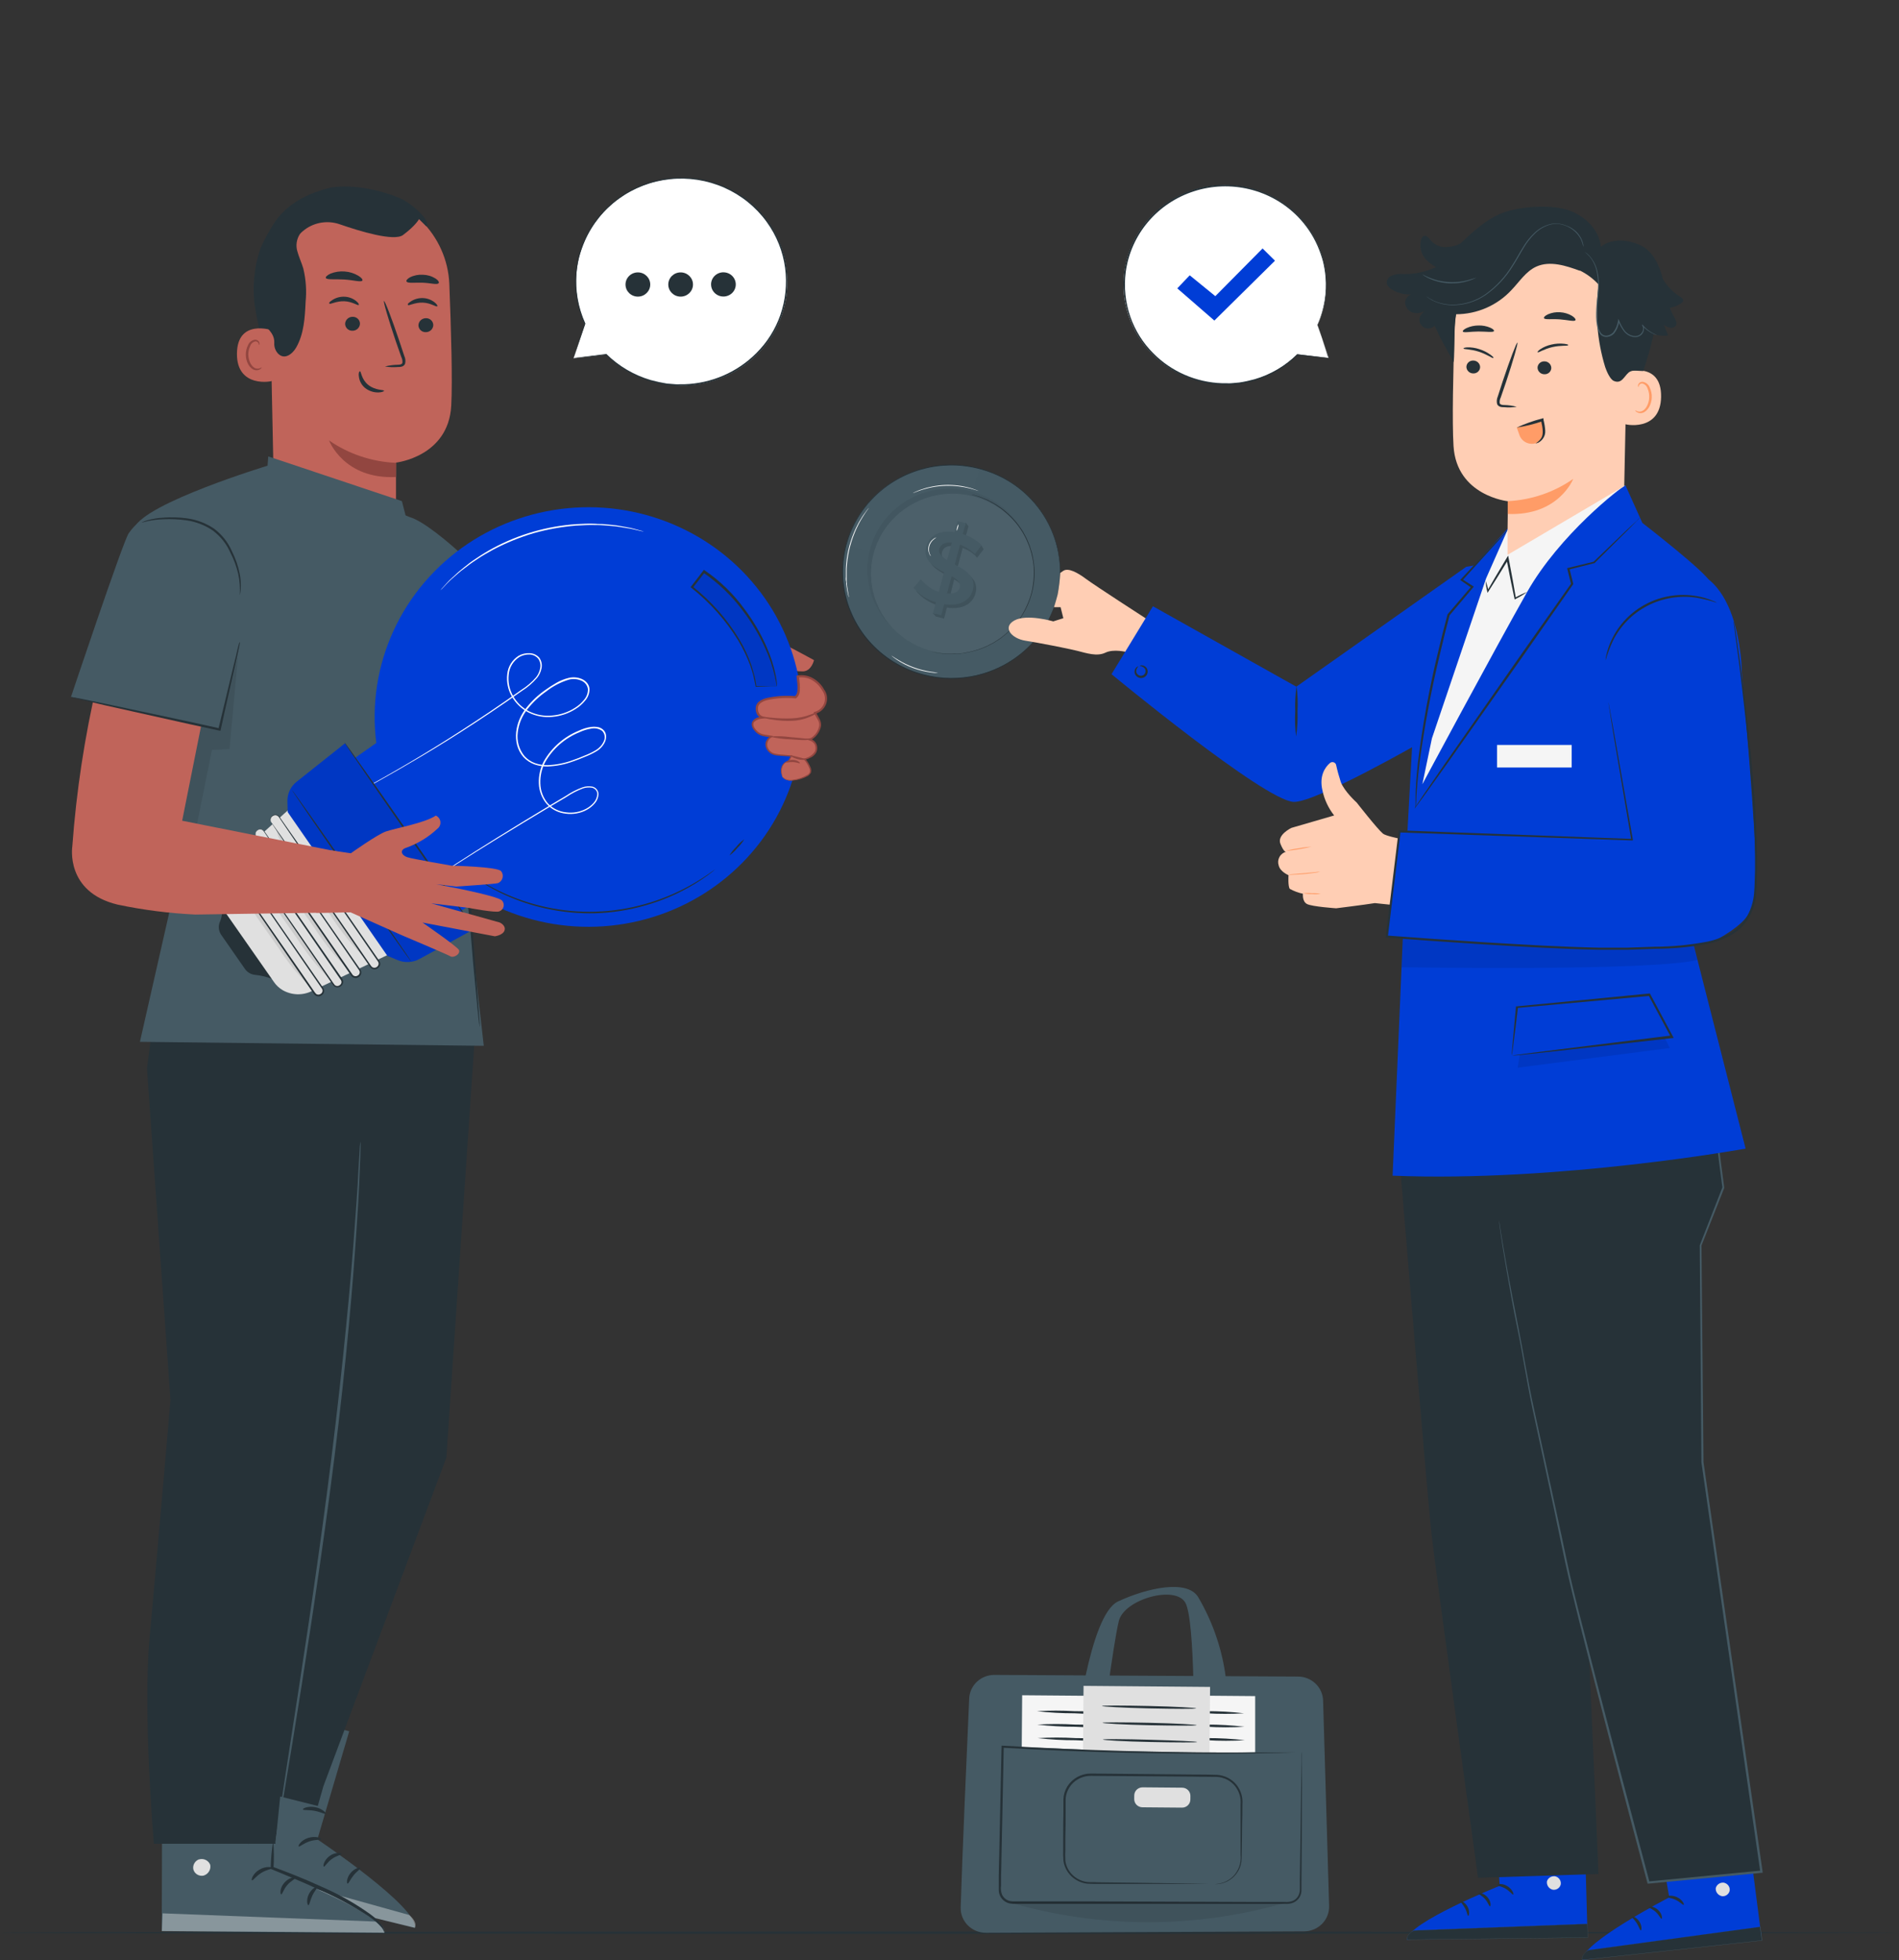 <svg width="156" height="161" viewBox="0 0 156 161" fill="none" xmlns="http://www.w3.org/2000/svg">
<rect x="0" y="0" width="156" height="161" fill="#333333" stroke="none"/>
<path d="M156 158.749C156 158.802 121.073 158.841 78.004 158.841C34.934 158.841 0 158.82 0 158.749C0 158.679 34.916 158.658 78.004 158.658C121.091 158.658 156 158.7 156 158.749Z" fill="#263238"/>
<path d="M88.364 142.618C88.364 142.618 89.469 132.648 91.847 131.54C94.225 130.432 97.529 129.7 98.43 131.188C99.542 133.08 100.288 135.157 100.629 137.314C100.988 139.699 100.787 143.346 100.787 143.346L98.071 143.05C98.071 143.05 98.2 133.112 97.375 131.645C96.55 130.179 92.371 131.357 91.915 133.129C91.46 134.902 90.459 142.839 90.459 142.839L88.364 142.618Z" fill="#455A64"/>
<path d="M78.918 156.675C79.044 152.563 79.438 143.497 79.618 139.512C79.641 138.989 79.87 138.495 80.256 138.134C80.643 137.773 81.157 137.572 81.691 137.575L106.634 137.712C107.17 137.714 107.684 137.921 108.067 138.288C108.451 138.654 108.674 139.153 108.69 139.678L109.185 156.559C109.192 156.828 109.145 157.097 109.045 157.349C108.946 157.6 108.796 157.83 108.604 158.024C108.413 158.218 108.183 158.372 107.93 158.478C107.677 158.584 107.405 158.639 107.129 158.64L80.992 158.757C80.715 158.758 80.441 158.704 80.185 158.599C79.93 158.494 79.699 158.34 79.505 158.146C79.312 157.952 79.16 157.721 79.059 157.469C78.959 157.216 78.911 156.946 78.918 156.675Z" fill="#455A64"/>
<path d="M92.26 143.849L83.934 143.508L83.969 139.245L92.299 139.315L92.26 143.849Z" fill="#F5F5F5"/>
<path d="M91.381 140.729C90.347 140.79 89.311 140.79 88.278 140.729C87.242 140.731 86.207 140.673 85.178 140.553C86.212 140.494 87.248 140.494 88.281 140.553C89.317 140.55 90.352 140.609 91.381 140.729Z" fill="#263238"/>
<path d="M91.417 141.834C90.382 141.895 89.344 141.895 88.31 141.834C87.274 141.835 86.239 141.776 85.21 141.654C86.245 141.594 87.282 141.594 88.317 141.654C89.353 141.654 90.388 141.713 91.417 141.834Z" fill="#263238"/>
<path d="M91.449 142.941C90.415 143.002 89.379 143.002 88.346 142.941C87.31 142.943 86.275 142.885 85.246 142.765C86.28 142.706 87.316 142.706 88.349 142.765C89.385 142.762 90.42 142.821 91.449 142.941Z" fill="#263238"/>
<path d="M103.111 143.926C100.726 144.01 97.805 143.926 94.706 143.849L94.781 139.245L103.111 139.315V143.926Z" fill="#F5F5F5"/>
<path d="M102.196 140.729C101.162 140.79 100.124 140.79 99.09 140.729C98.054 140.731 97.019 140.672 95.99 140.553C97.025 140.494 98.062 140.494 99.097 140.553C100.133 140.55 101.168 140.609 102.196 140.729Z" fill="#263238"/>
<path d="M102.229 141.833C101.196 141.895 100.159 141.895 99.126 141.833C98.09 141.836 97.055 141.776 96.026 141.654C97.06 141.594 98.096 141.594 99.129 141.654C100.165 141.653 101.2 141.713 102.229 141.833Z" fill="#263238"/>
<path d="M102.261 142.941C101.228 143.002 100.192 143.002 99.158 142.941C98.122 142.943 97.087 142.884 96.059 142.765C97.093 142.706 98.131 142.706 99.165 142.765C100.2 142.762 101.234 142.821 102.261 142.941Z" fill="#263238"/>
<path d="M99.359 143.968L88.966 143.792L89.013 138.475L99.406 138.563L99.359 143.968Z" fill="#E0E0E0"/>
<path d="M98.257 140.325C98.257 140.378 96.525 140.371 94.387 140.325C92.249 140.279 90.519 140.177 90.519 140.128C90.519 140.079 92.256 140.082 94.394 140.128C96.532 140.174 98.261 140.276 98.257 140.325Z" fill="#263238"/>
<path d="M98.301 141.707C98.301 141.756 96.565 141.749 94.43 141.707C92.296 141.664 90.563 141.559 90.563 141.51C90.563 141.461 92.299 141.464 94.434 141.51C96.568 141.555 98.301 141.654 98.301 141.707Z" fill="#263238"/>
<path d="M98.344 143.085C98.344 143.135 96.608 143.128 94.473 143.085C92.339 143.043 90.602 142.938 90.606 142.885C90.609 142.832 92.339 142.843 94.477 142.903C96.615 142.962 98.344 143.036 98.344 143.085Z" fill="#263238"/>
<path d="M106.957 143.908C106.957 143.908 106.957 143.968 106.957 144.088C106.957 144.207 106.957 144.401 106.957 144.633C106.957 145.122 106.957 145.832 106.957 146.743C106.957 148.593 106.932 151.255 106.914 154.543C106.914 154.747 106.914 154.958 106.914 155.169C106.93 155.394 106.88 155.618 106.77 155.816C106.652 156.018 106.473 156.179 106.257 156.277C106.037 156.366 105.799 156.401 105.562 156.379H102.71H96.417H89.462H85.784H83.905H83.427C83.263 156.387 83.098 156.376 82.936 156.347C82.69 156.292 82.47 156.158 82.309 155.968C82.148 155.777 82.056 155.54 82.046 155.292C82.046 155.145 82.046 155.018 82.046 154.884C82.046 154.617 82.046 154.35 82.046 154.083C82.046 153.548 82.072 153.028 82.082 152.493C82.104 151.44 82.125 150.404 82.147 149.384C82.194 147.341 82.237 145.364 82.276 143.476V143.388H82.366C89.54 143.813 95.678 143.93 100.03 143.947C102.207 143.947 103.933 143.947 105.117 143.947H106.48H106.839C106.877 143.943 106.915 143.943 106.953 143.947H106.831H106.473L105.124 143.986C103.94 144.014 102.215 144.042 100.037 144.049C95.686 144.049 89.533 143.972 82.362 143.557L82.455 143.472C82.416 145.361 82.376 147.341 82.337 149.381C82.315 150.4 82.294 151.437 82.272 152.489C82.272 153.017 82.247 153.545 82.237 154.079C82.237 154.346 82.237 154.614 82.237 154.881C82.198 155.133 82.227 155.391 82.319 155.63C82.381 155.759 82.472 155.873 82.585 155.963C82.698 156.053 82.83 156.117 82.972 156.15C83.122 156.175 83.275 156.183 83.427 156.175H83.901H85.781H89.458L96.414 156.2L102.706 156.224H105.558C105.773 156.246 105.991 156.217 106.193 156.14C106.383 156.055 106.542 155.914 106.645 155.735C106.743 155.558 106.789 155.357 106.778 155.155C106.778 154.944 106.778 154.737 106.778 154.533C106.828 151.259 106.867 148.61 106.892 146.768C106.91 145.853 106.925 145.136 106.932 144.658C106.932 144.418 106.932 144.235 106.932 144.102C106.932 143.968 106.957 143.908 106.957 143.908Z" fill="#263238"/>
<path d="M99.793 154.758C99.793 154.758 99.947 154.758 100.231 154.701C100.639 154.61 101.013 154.406 101.307 154.114C101.534 153.879 101.706 153.599 101.811 153.292C101.915 152.985 101.95 152.66 101.913 152.338C101.913 151.568 101.913 150.696 101.913 149.732C101.913 149.247 101.913 148.74 101.913 148.216C101.959 147.681 101.801 147.149 101.468 146.722C101.291 146.498 101.067 146.314 100.812 146.181C100.556 146.049 100.275 145.97 99.987 145.952C99.381 145.934 98.738 145.952 98.089 145.931L89.616 145.867C89.081 145.862 88.564 146.062 88.177 146.423C87.789 146.785 87.56 147.281 87.539 147.805V148.86C87.539 149.563 87.539 150.239 87.517 150.907C87.517 151.24 87.517 151.57 87.517 151.899C87.499 152.216 87.499 152.534 87.517 152.852C87.559 153.149 87.668 153.433 87.836 153.684C88.005 153.934 88.228 154.145 88.489 154.301C88.739 154.453 89.019 154.55 89.311 154.585C89.591 154.614 89.896 154.585 90.183 154.61L93.411 154.649L98.075 154.716L99.341 154.744H99.671H99.782C99.745 154.748 99.708 154.748 99.671 154.744H99.341H98.089H93.425H90.197C89.903 154.744 89.619 154.744 89.304 154.723C88.989 154.687 88.687 154.584 88.418 154.42C88.135 154.253 87.893 154.026 87.71 153.756C87.528 153.486 87.409 153.179 87.363 152.859C87.336 152.532 87.329 152.205 87.341 151.877C87.341 151.55 87.341 151.22 87.341 150.886C87.341 150.218 87.341 149.535 87.359 148.842V147.787C87.372 147.414 87.483 147.051 87.682 146.732C87.886 146.408 88.171 146.14 88.511 145.955C88.851 145.77 89.234 145.675 89.623 145.677L98.093 145.758C98.746 145.758 99.373 145.758 100.001 145.786C100.312 145.808 100.614 145.894 100.889 146.038C101.163 146.182 101.404 146.382 101.594 146.623C101.945 147.078 102.112 147.645 102.06 148.213C102.06 148.74 102.06 149.247 102.039 149.729C102.039 150.692 102.014 151.564 102.003 152.335C102.003 152.525 102.003 152.711 101.981 152.894C101.958 153.067 101.915 153.237 101.852 153.4C101.74 153.686 101.566 153.945 101.343 154.16C101.036 154.457 100.644 154.657 100.22 154.733C100.08 154.761 99.936 154.769 99.793 154.758Z" fill="#263238"/>
<g opacity="0.3">
<path opacity="0.3" d="M82.817 156.228C90.262 158.427 98.201 158.443 105.655 156.274L82.817 156.228Z" fill="black"/>
</g>
<path d="M97.114 146.838L93.864 146.81C93.488 146.807 93.18 147.103 93.177 147.472L93.174 147.775C93.171 148.144 93.473 148.446 93.85 148.449L97.1 148.477C97.476 148.48 97.784 148.183 97.787 147.814L97.79 147.512C97.793 147.143 97.491 146.841 97.114 146.838Z" fill="#E0E0E0"/>
<path d="M109.149 29.4L106.563 29.105C105.105 30.559 103.145 31.425 101.068 31.534C98.992 31.643 96.948 30.987 95.34 29.694C93.732 28.401 92.676 26.565 92.379 24.547C92.081 22.529 92.565 20.475 93.734 18.789C94.903 17.103 96.673 15.907 98.697 15.435C100.72 14.964 102.85 15.251 104.668 16.241C106.486 17.232 107.861 18.853 108.521 20.786C109.182 22.719 109.081 24.825 108.238 26.689L109.149 29.4Z" fill="white"/>
<path d="M109.149 29.401L109.084 29.221C109.045 29.102 108.984 28.929 108.905 28.701L108.216 26.693H108.263C108.258 26.697 108.252 26.699 108.245 26.699C108.238 26.699 108.232 26.697 108.227 26.693C108.223 26.688 108.221 26.683 108.221 26.677C108.221 26.671 108.223 26.666 108.227 26.661C108.779 25.422 109.006 24.066 108.887 22.719C108.851 22.302 108.782 21.888 108.683 21.481C108.566 21.047 108.417 20.621 108.238 20.208C107.846 19.308 107.291 18.486 106.598 17.781C105.521 16.686 104.15 15.91 102.644 15.544C101.137 15.178 99.556 15.235 98.081 15.711C96.606 16.186 95.299 17.059 94.308 18.23C93.316 19.402 92.683 20.823 92.479 22.332C92.316 23.579 92.447 24.846 92.862 26.035C93.253 27.154 93.894 28.173 94.739 29.017C96.234 30.53 98.27 31.413 100.417 31.479H100.776C100.896 31.488 101.015 31.488 101.135 31.479L101.813 31.419C102.238 31.354 102.658 31.263 103.072 31.148C104.392 30.762 105.592 30.057 106.563 29.098H106.584L108.496 29.334L108.995 29.394L109.167 29.418H109.006L108.514 29.366L106.577 29.162H106.598C105.627 30.135 104.422 30.854 103.094 31.25C102.676 31.366 102.252 31.459 101.824 31.528L101.142 31.592C101.023 31.601 100.903 31.601 100.783 31.592H100.425C98.259 31.529 96.202 30.646 94.685 29.13C93.828 28.274 93.176 27.242 92.776 26.109C92.336 24.892 92.19 23.592 92.349 22.311C92.525 20.986 93.03 19.724 93.82 18.636C93.914 18.498 94.017 18.366 94.129 18.242L94.448 17.858L94.807 17.507C94.918 17.389 95.038 17.278 95.165 17.176L95.549 16.867C95.679 16.766 95.814 16.672 95.955 16.585C96.091 16.497 96.224 16.402 96.364 16.322L96.798 16.096C97.926 15.519 99.177 15.206 100.45 15.182C101.605 15.161 102.752 15.373 103.82 15.807C104.887 16.241 105.852 16.887 106.652 17.704C107.351 18.418 107.911 19.253 108.302 20.166C108.482 20.582 108.63 21.011 108.744 21.449C108.847 21.86 108.915 22.279 108.948 22.701C109.055 24.067 108.808 25.438 108.231 26.686L108.188 26.661C108.19 26.659 108.193 26.657 108.196 26.656C108.199 26.654 108.202 26.654 108.206 26.654C108.209 26.654 108.212 26.654 108.215 26.656C108.218 26.657 108.221 26.659 108.223 26.661C108.514 27.547 108.736 28.23 108.887 28.694C108.959 28.919 109.016 29.091 109.052 29.211C109.088 29.33 109.149 29.401 109.149 29.401Z" fill="#263238"/>
<path d="M96.712 23.686L97.734 22.613L99.837 24.326L103.718 20.408L104.737 21.414L99.758 26.331L96.712 23.686Z" fill="#003DD6"/>
<path d="M47.113 29.429L49.814 29.119C51.335 30.633 53.378 31.535 55.542 31.646C57.707 31.758 59.835 31.072 61.51 29.724C63.185 28.375 64.284 26.461 64.593 24.358C64.901 22.255 64.396 20.115 63.176 18.359C61.957 16.602 60.111 15.357 58.003 14.866C55.894 14.376 53.674 14.677 51.78 15.71C49.886 16.742 48.455 18.432 47.767 20.447C47.079 22.461 47.185 24.656 48.063 26.598L47.113 29.429Z" fill="white"/>
<path d="M47.113 29.429C47.113 29.429 47.138 29.365 47.181 29.242L47.367 28.697C47.532 28.219 47.773 27.516 48.085 26.587H48.038C48.044 26.592 48.051 26.595 48.058 26.595C48.065 26.595 48.072 26.592 48.078 26.587C48.081 26.582 48.083 26.577 48.083 26.571C48.083 26.566 48.081 26.56 48.078 26.555C47.491 25.258 47.245 23.838 47.36 22.423C47.397 21.987 47.468 21.554 47.575 21.129C47.696 20.675 47.851 20.231 48.038 19.8C48.639 18.419 49.605 17.22 50.836 16.326C52.067 15.433 53.519 14.878 55.041 14.718C56.564 14.558 58.103 14.8 59.499 15.417C60.895 16.035 62.098 17.006 62.983 18.231C63.797 19.353 64.317 20.654 64.497 22.019C64.667 23.321 64.531 24.645 64.099 25.887C63.691 27.056 63.02 28.119 62.136 29C60.574 30.575 58.45 31.494 56.21 31.563H55.852C55.732 31.572 55.612 31.572 55.493 31.563L54.775 31.504C54.333 31.432 53.894 31.337 53.462 31.219C52.083 30.814 50.829 30.078 49.814 29.077C49.814 29.077 49.814 29.077 49.792 29.077L47.794 29.323L47.274 29.387L47.095 29.411H47.263L47.78 29.358L49.8 29.14H49.778C50.791 30.158 52.05 30.909 53.437 31.324C53.874 31.445 54.317 31.542 54.764 31.616L55.482 31.68C55.601 31.688 55.721 31.688 55.841 31.68H56.217C58.485 31.617 60.638 30.693 62.223 29.102C63.119 28.205 63.799 27.124 64.214 25.936C64.653 24.678 64.793 23.338 64.623 22.019C64.44 20.634 63.913 19.315 63.087 18.178C62.989 18.035 62.881 17.897 62.764 17.767L62.431 17.369L62.072 17.018C61.953 16.892 61.825 16.774 61.688 16.666L61.286 16.343C61.152 16.239 61.012 16.143 60.867 16.054C60.723 15.963 60.583 15.861 60.436 15.776L59.984 15.541C58.805 14.937 57.498 14.61 56.167 14.588C54.426 14.55 52.714 15.026 51.252 15.954C49.79 16.881 48.645 18.217 47.967 19.789C47.778 20.227 47.625 20.678 47.507 21.14C47.4 21.569 47.329 22.007 47.296 22.448C47.175 23.872 47.421 25.302 48.013 26.608L48.06 26.58C48.057 26.578 48.055 26.576 48.051 26.575C48.048 26.573 48.045 26.573 48.042 26.573C48.038 26.573 48.035 26.573 48.032 26.575C48.029 26.576 48.026 26.578 48.024 26.58L47.342 28.697C47.267 28.933 47.209 29.112 47.166 29.235L47.113 29.429Z" fill="#263238"/>
<path d="M58.413 23.369C58.415 23.566 58.475 23.758 58.588 23.92C58.7 24.083 58.859 24.209 59.045 24.284C59.23 24.358 59.434 24.377 59.631 24.337C59.827 24.298 60.008 24.203 60.149 24.064C60.29 23.924 60.386 23.747 60.425 23.554C60.463 23.361 60.443 23.161 60.366 22.98C60.289 22.798 60.158 22.643 59.992 22.534C59.825 22.425 59.629 22.367 59.428 22.367C59.294 22.366 59.161 22.392 59.038 22.442C58.914 22.493 58.801 22.567 58.707 22.66C58.612 22.753 58.538 22.864 58.487 22.986C58.437 23.107 58.412 23.238 58.413 23.369Z" fill="#263238"/>
<path d="M55.913 24.364C56.473 24.364 56.928 23.919 56.928 23.369C56.928 22.82 56.473 22.374 55.913 22.374C55.352 22.374 54.898 22.82 54.898 23.369C54.898 23.919 55.352 24.364 55.913 24.364Z" fill="#263238"/>
<path d="M52.401 24.364C52.961 24.364 53.416 23.919 53.416 23.369C53.416 22.82 52.961 22.374 52.401 22.374C51.84 22.374 51.385 22.82 51.385 23.369C51.385 23.919 51.84 24.364 52.401 24.364Z" fill="#263238"/>
<path d="M86.8 49.154C86.356 50.831 85.415 52.342 84.095 53.495C82.775 54.647 81.137 55.39 79.387 55.63C77.636 55.87 75.853 55.596 74.262 54.842C72.671 54.088 71.343 52.888 70.447 51.395C69.551 49.901 69.127 48.181 69.229 46.451C69.33 44.722 69.952 43.06 71.017 41.677C72.081 40.294 73.54 39.252 75.209 38.682C76.878 38.111 78.682 38.039 80.393 38.474C82.687 39.058 84.65 40.511 85.852 42.514C87.053 44.517 87.394 46.905 86.8 49.154Z" fill="#455A64"/>
<g opacity="0.1">
<path opacity="0.1" d="M80.393 38.474C78.098 37.891 75.661 38.226 73.618 39.404C71.575 40.583 70.093 42.509 69.498 44.758C69.498 44.758 75.507 46.569 77.602 44.54C79.697 42.511 80.393 38.474 80.393 38.474Z" fill="white"/>
</g>
<path d="M84.622 48.458C84.285 49.734 83.57 50.883 82.567 51.76C81.564 52.636 80.319 53.202 78.988 53.385C77.657 53.568 76.3 53.36 75.09 52.787C73.88 52.214 72.87 51.302 72.189 50.167C71.507 49.031 71.184 47.723 71.261 46.407C71.338 45.092 71.811 43.829 72.621 42.777C73.43 41.725 74.54 40.932 75.809 40.499C77.078 40.065 78.45 40.011 79.751 40.341C80.614 40.56 81.425 40.944 82.138 41.471C82.85 41.997 83.449 42.656 83.902 43.41C84.354 44.164 84.651 44.998 84.774 45.864C84.898 46.73 84.846 47.612 84.622 48.458Z" fill="#455A64"/>
<g opacity="0.2">
<path opacity="0.2" d="M84.622 48.458C84.285 49.734 83.57 50.883 82.567 51.76C81.564 52.636 80.319 53.202 78.988 53.385C77.657 53.568 76.3 53.36 75.09 52.787C73.88 52.214 72.87 51.302 72.189 50.167C71.507 49.031 71.184 47.723 71.261 46.407C71.338 45.092 71.811 43.829 72.621 42.777C73.43 41.725 74.54 40.932 75.809 40.499C77.078 40.065 78.45 40.011 79.751 40.341C80.614 40.56 81.425 40.944 82.138 41.471C82.85 41.997 83.449 42.656 83.902 43.41C84.354 44.164 84.651 44.998 84.774 45.864C84.898 46.73 84.846 47.612 84.622 48.458Z" fill="black"/>
</g>
<path d="M84.737 48.775C84.403 50.032 83.697 51.164 82.708 52.028C81.718 52.892 80.489 53.449 79.177 53.629C77.864 53.808 76.527 53.602 75.334 53.037C74.141 52.471 73.145 51.571 72.474 50.451C71.802 49.331 71.485 48.041 71.561 46.744C71.637 45.447 72.104 44.202 72.902 43.165C73.701 42.128 74.795 41.346 76.046 40.919C77.298 40.491 78.65 40.437 79.933 40.763C80.785 40.98 81.586 41.359 82.288 41.879C82.991 42.399 83.582 43.05 84.028 43.793C84.474 44.537 84.766 45.36 84.888 46.215C85.01 47.07 84.958 47.939 84.737 48.775Z" fill="#455A64"/>
<g opacity="0.2">
<path opacity="0.2" d="M84.737 48.775C84.403 50.032 83.697 51.164 82.708 52.028C81.718 52.892 80.489 53.449 79.177 53.629C77.864 53.808 76.527 53.602 75.334 53.037C74.141 52.471 73.145 51.571 72.474 50.451C71.802 49.331 71.485 48.041 71.561 46.744C71.637 45.447 72.104 44.202 72.902 43.165C73.701 42.128 74.795 41.346 76.046 40.919C77.298 40.491 78.65 40.437 79.933 40.763C80.785 40.98 81.586 41.359 82.288 41.879C82.991 42.399 83.582 43.05 84.028 43.793C84.474 44.537 84.766 45.36 84.888 46.215C85.01 47.07 84.958 47.939 84.737 48.775Z" fill="white"/>
</g>
<path d="M78.653 46.633L79.084 45.005C79.377 45.117 79.653 45.269 79.905 45.455C80.035 45.562 80.155 45.679 80.264 45.806L80.3 45.764L80.712 45.24L80.805 45.121L80.59 44.741L80.432 44.769C80.111 44.481 79.732 44.261 79.32 44.122L79.557 43.229L79.331 42.93L79.27 43.155L78.883 43.056L78.639 43.967C77.326 43.763 76.526 44.319 76.311 45.149C76.013 46.267 76.917 46.809 77.771 47.259L77.344 48.873C76.759 48.676 76.245 48.318 75.862 47.843L75.277 48.564C75.754 49.13 76.394 49.542 77.114 49.745L76.935 50.42L76.612 50.343L76.877 50.639L77.552 50.811L77.788 49.907C79.116 50.108 79.919 49.555 80.138 48.732C80.429 47.625 79.51 47.09 78.653 46.633ZM78.025 46.281C77.584 46.025 77.279 45.757 77.379 45.37C77.48 44.983 77.796 44.787 78.406 44.846L78.025 46.281ZM78.025 49.024L78.384 47.596C78.843 47.86 79.155 48.138 79.051 48.532C78.947 48.926 78.642 49.095 78.018 49.042L78.025 49.024Z" fill="#455A64"/>
<g opacity="0.3">
<path opacity="0.3" d="M78.653 46.633L79.084 45.005C79.377 45.117 79.653 45.269 79.905 45.455C80.035 45.562 80.155 45.679 80.264 45.806L80.3 45.764L80.712 45.24L80.805 45.121L80.59 44.741L80.432 44.769C80.111 44.481 79.732 44.261 79.32 44.122L79.557 43.229L79.331 42.93L79.27 43.155L78.883 43.056L78.639 43.967C77.326 43.763 76.526 44.319 76.311 45.149C76.013 46.267 76.917 46.809 77.771 47.259L77.344 48.873C76.759 48.676 76.245 48.318 75.862 47.843L75.277 48.564C75.754 49.13 76.394 49.542 77.114 49.745L76.935 50.42L76.612 50.343L76.877 50.639L77.552 50.811L77.788 49.907C79.116 50.108 79.919 49.555 80.138 48.732C80.429 47.625 79.51 47.09 78.653 46.633ZM78.025 46.281C77.584 46.025 77.279 45.757 77.379 45.37C77.48 44.983 77.796 44.787 78.406 44.846L78.025 46.281ZM78.025 49.024L78.384 47.596C78.843 47.86 79.155 48.138 79.051 48.532C78.947 48.926 78.642 49.095 78.018 49.042L78.025 49.024Z" fill="black"/>
</g>
<path d="M77.566 49.629L77.325 50.533L76.651 50.361L76.888 49.467C76.168 49.264 75.527 48.852 75.051 48.286L75.635 47.582C76.021 48.057 76.536 48.414 77.121 48.613L77.548 46.999C76.69 46.552 75.79 46.01 76.084 44.889C76.303 44.069 77.099 43.506 78.416 43.71L78.656 42.8L79.331 42.972L79.094 43.865C79.678 44.039 80.209 44.355 80.636 44.783L80.08 45.511C79.735 45.172 79.32 44.908 78.864 44.737L78.434 46.366C79.287 46.816 80.227 47.35 79.912 48.476C79.696 49.278 78.893 49.83 77.566 49.629ZM77.802 46.007L78.183 44.572C77.576 44.512 77.253 44.741 77.16 45.093C77.067 45.444 77.365 45.747 77.802 46.007ZM78.843 48.258C78.947 47.864 78.635 47.586 78.175 47.322L77.799 48.743C78.423 48.813 78.749 48.606 78.843 48.258Z" fill="#455A64"/>
<path d="M76.432 53.519H76.486L76.647 53.547L76.906 53.596C77.023 53.625 77.143 53.644 77.264 53.653L77.713 53.695C77.799 53.7 77.885 53.7 77.971 53.695H78.247C78.347 53.7 78.446 53.7 78.545 53.695L78.861 53.663C78.968 53.663 79.08 53.663 79.191 53.628L79.549 53.561C80.064 53.453 80.564 53.291 81.042 53.076L81.426 52.879C81.49 52.847 81.555 52.816 81.62 52.777L81.81 52.657C81.935 52.573 82.064 52.499 82.19 52.407L82.549 52.119L82.642 52.045L82.728 51.964C82.785 51.908 82.843 51.852 82.904 51.799L83.079 51.63C83.141 51.574 83.187 51.507 83.245 51.447C83.349 51.321 83.463 51.198 83.567 51.068L83.862 50.653C84.243 50.059 84.531 49.413 84.719 48.736C84.889 48.054 84.957 47.352 84.92 46.651C84.92 46.482 84.884 46.299 84.87 46.148C84.855 45.996 84.805 45.824 84.773 45.662C84.76 45.581 84.742 45.502 84.719 45.423C84.697 45.346 84.672 45.268 84.651 45.194C84.629 45.121 84.604 45.04 84.579 44.966C84.569 44.928 84.557 44.89 84.543 44.853L84.496 44.744C84.439 44.6 84.378 44.456 84.317 44.315C84.256 44.175 84.177 44.048 84.109 43.914L84.005 43.721C83.966 43.658 83.922 43.598 83.883 43.538L83.646 43.186C83.332 42.771 82.971 42.391 82.57 42.054L82.301 41.829C82.215 41.759 82.118 41.702 82.028 41.639L81.77 41.463C81.687 41.409 81.601 41.359 81.512 41.316L81.272 41.182C81.197 41.139 81.121 41.1 81.042 41.066L80.629 40.89C80.521 40.843 80.409 40.803 80.296 40.77L80.045 40.69L79.89 40.64C79.855 40.64 79.837 40.623 79.84 40.619H79.89L80.048 40.665L80.299 40.739C80.416 40.768 80.53 40.807 80.64 40.855L81.056 41.024C81.136 41.057 81.212 41.095 81.286 41.14L81.533 41.27C81.622 41.313 81.708 41.361 81.792 41.414L82.053 41.59C82.143 41.653 82.24 41.709 82.33 41.78L82.602 42.005C83.003 42.343 83.365 42.724 83.679 43.141L83.919 43.492C83.958 43.552 84.001 43.612 84.041 43.675L84.145 43.869C84.217 44.002 84.296 44.132 84.36 44.273L84.54 44.706L84.586 44.815C84.6 44.852 84.612 44.889 84.622 44.927L84.694 45.159C84.719 45.237 84.744 45.314 84.766 45.392C84.787 45.469 84.801 45.55 84.823 45.631C84.852 45.792 84.891 45.954 84.916 46.123C84.941 46.292 84.952 46.457 84.97 46.629C85.066 48.055 84.689 49.473 83.894 50.67L83.596 51.089C83.492 51.222 83.377 51.345 83.27 51.472C83.212 51.532 83.166 51.599 83.105 51.655L82.925 51.824L82.749 51.992C82.717 52.017 82.692 52.049 82.66 52.073L82.567 52.147L82.208 52.436C82.082 52.527 81.95 52.605 81.82 52.689L81.63 52.808C81.566 52.844 81.501 52.879 81.433 52.91L81.049 53.107C80.566 53.322 80.059 53.483 79.539 53.586L79.18 53.653C79.069 53.674 78.954 53.677 78.846 53.688L78.527 53.716C78.428 53.723 78.329 53.723 78.229 53.716H77.95C77.865 53.721 77.78 53.721 77.695 53.716L77.246 53.666C77.126 53.655 77.006 53.635 76.888 53.607L76.629 53.55L76.472 53.515L76.432 53.519Z" fill="#263238"/>
<path d="M69.727 49.063L69.706 48.986L69.652 48.767C69.631 48.669 69.602 48.553 69.584 48.416C69.566 48.279 69.53 48.12 69.516 47.945C69.516 47.857 69.516 47.765 69.491 47.667C69.466 47.568 69.491 47.473 69.491 47.368C69.491 47.16 69.491 46.939 69.491 46.707C69.513 46.202 69.578 45.7 69.684 45.205C69.797 44.711 69.951 44.226 70.144 43.756C70.237 43.541 70.323 43.338 70.423 43.155C70.474 43.063 70.517 42.972 70.563 42.887L70.707 42.648C70.793 42.493 70.886 42.363 70.965 42.247C71.044 42.131 71.116 42.033 71.177 41.955C71.238 41.878 71.284 41.825 71.32 41.776C71.336 41.754 71.354 41.734 71.374 41.716L71.331 41.787L71.198 41.969C71.141 42.05 71.069 42.149 70.997 42.268C70.926 42.388 70.829 42.518 70.746 42.673L70.61 42.912C70.563 42.996 70.52 43.088 70.474 43.179C70.377 43.362 70.294 43.566 70.201 43.781C70.012 44.25 69.861 44.733 69.749 45.226C69.644 45.718 69.579 46.216 69.552 46.717C69.552 46.949 69.552 47.167 69.552 47.375C69.552 47.477 69.552 47.575 69.552 47.67C69.552 47.765 69.552 47.86 69.573 47.945C69.573 48.12 69.613 48.279 69.631 48.416C69.648 48.553 69.67 48.673 69.688 48.767L69.731 48.993C69.733 49.016 69.732 49.04 69.727 49.063Z" fill="white"/>
<path d="M76.468 45.691C76.403 45.624 76.355 45.543 76.328 45.455C76.246 45.245 76.236 45.015 76.301 44.799C76.366 44.584 76.501 44.395 76.687 44.263C76.758 44.202 76.843 44.16 76.934 44.14C76.934 44.14 76.841 44.192 76.716 44.298C76.547 44.433 76.422 44.614 76.357 44.818C76.297 45.022 76.297 45.237 76.357 45.441C76.418 45.599 76.479 45.684 76.468 45.691Z" fill="white"/>
<path d="M78.592 43.594C78.581 43.502 78.593 43.407 78.628 43.32C78.642 43.228 78.678 43.14 78.732 43.063C78.74 43.157 78.727 43.251 78.692 43.338C78.653 43.486 78.61 43.598 78.592 43.594Z" fill="white"/>
<path d="M80.389 40.324C80.318 40.311 80.248 40.291 80.181 40.264C80.101 40.235 80.02 40.21 79.937 40.19C79.84 40.162 79.733 40.127 79.611 40.102C79.489 40.078 79.356 40.042 79.212 40.018C79.069 39.993 78.911 39.969 78.746 39.947C78.029 39.862 77.303 39.886 76.594 40.018C76.432 40.053 76.278 40.081 76.138 40.12C75.998 40.158 75.862 40.194 75.743 40.232C75.625 40.271 75.517 40.31 75.424 40.341C75.331 40.373 75.252 40.405 75.187 40.433C75.121 40.463 75.053 40.489 74.983 40.51C75.042 40.468 75.108 40.433 75.177 40.408C75.238 40.38 75.317 40.341 75.41 40.306C75.503 40.271 75.607 40.225 75.729 40.19C75.851 40.155 75.98 40.106 76.124 40.067C76.267 40.028 76.421 39.997 76.583 39.962C76.938 39.894 77.298 39.851 77.659 39.835C78.019 39.825 78.379 39.843 78.735 39.888C78.9 39.912 79.058 39.93 79.205 39.965C79.352 40 79.485 40.025 79.603 40.056C79.714 40.083 79.823 40.116 79.93 40.155C80.027 40.183 80.106 40.215 80.17 40.239C80.245 40.262 80.318 40.29 80.389 40.324Z" fill="white"/>
<path d="M77.074 55.267H76.924C76.82 55.267 76.665 55.267 76.475 55.232C75.985 55.169 75.503 55.051 75.04 54.88C74.574 54.712 74.129 54.49 73.716 54.219C73.559 54.117 73.437 54.025 73.358 53.962C73.313 53.931 73.272 53.894 73.236 53.853C73.284 53.879 73.329 53.908 73.372 53.941C73.458 54.001 73.587 54.085 73.749 54.18C74.582 54.696 75.515 55.038 76.49 55.182C76.676 55.211 76.827 55.228 76.934 55.239C76.982 55.244 77.029 55.253 77.074 55.267Z" fill="white"/>
<path d="M86.8 49.154C86.8 49.154 86.8 49.109 86.828 49.017C86.857 48.926 86.886 48.789 86.918 48.609C87.017 48.084 87.068 47.551 87.072 47.016C87.075 46.631 87.051 46.245 87.001 45.863C86.708 43.63 85.552 41.592 83.772 40.169C83.214 39.724 82.602 39.35 81.95 39.054C80.884 38.568 79.733 38.289 78.559 38.231C78.147 38.217 77.733 38.228 77.322 38.263C75.566 38.428 73.9 39.099 72.533 40.19C72.177 40.474 71.844 40.786 71.539 41.122C71.224 41.459 70.939 41.823 70.689 42.209C69.642 43.791 69.146 45.663 69.275 47.544C69.275 47.776 69.318 48.005 69.347 48.23C69.376 48.455 69.426 48.68 69.48 48.901C69.58 49.34 69.717 49.771 69.889 50.188C70.542 51.794 71.665 53.175 73.117 54.155C73.462 54.384 73.821 54.59 74.194 54.771C74.553 54.948 74.924 55.099 75.306 55.224C76.035 55.468 76.793 55.618 77.562 55.671C78.282 55.72 79.004 55.682 79.715 55.559C80.369 55.449 81.008 55.266 81.62 55.014C82.674 54.58 83.634 53.953 84.45 53.167C84.784 52.84 85.091 52.487 85.368 52.112C85.602 51.802 85.814 51.476 86.003 51.138C86.266 50.669 86.484 50.179 86.656 49.672C86.717 49.499 86.753 49.362 86.782 49.274L86.825 49.137C86.825 49.137 86.782 49.327 86.667 49.675C86.501 50.185 86.286 50.679 86.025 51.148C85.837 51.489 85.626 51.817 85.393 52.13C84.433 53.433 83.125 54.451 81.612 55.073C80.999 55.33 80.357 55.516 79.7 55.629C78.218 55.885 76.694 55.77 75.27 55.295C74.885 55.17 74.51 55.018 74.147 54.841C73.775 54.658 73.416 54.451 73.071 54.222C71.218 52.976 69.909 51.094 69.404 48.947C69.351 48.725 69.311 48.497 69.272 48.272C69.232 48.047 69.211 47.815 69.2 47.568C69.073 45.671 69.576 43.784 70.635 42.191C70.888 41.803 71.175 41.437 71.492 41.097C71.8 40.758 72.136 40.444 72.497 40.158C73.865 39.051 75.538 38.367 77.304 38.193C77.719 38.157 78.136 38.148 78.552 38.164C78.957 38.181 79.36 38.227 79.758 38.302C80.52 38.44 81.261 38.676 81.96 39.005C83.225 39.583 84.331 40.448 85.189 41.526C85.897 42.414 86.426 43.425 86.749 44.505C86.88 44.948 86.974 45.401 87.029 45.859C87.147 46.775 87.113 47.704 86.929 48.609C86.853 48.968 86.8 49.154 86.8 49.154Z" fill="#263238"/>
<path d="M86.581 49.875H87.126L87.352 50.779L86.527 51.039C86.527 51.039 84.339 50.396 83.323 50.969C82.308 51.542 83.119 52.453 84.231 52.626C85.343 52.798 87.754 53.273 88.496 53.459C89.239 53.645 90.114 53.944 90.807 53.61C91.499 53.276 92.565 53.565 92.565 53.565L94.197 50.843C94.197 50.843 89.917 48.078 89.218 47.554C88.518 47.03 87.75 46.615 87.345 46.89L87.097 47.062C87.066 47.652 86.995 48.239 86.886 48.82C86.739 49.404 86.581 49.875 86.581 49.875Z" fill="#FFCEB4"/>
<path d="M122.042 46.281L120.449 46.556L106.491 56.403L94.713 49.798L91.309 55.376C91.309 55.376 103.847 65.747 106.265 65.866C108.058 65.958 116.905 60.865 116.905 60.865L122.042 46.281Z" fill="#003DD6"/>
<path d="M93.626 54.697C93.626 54.68 93.799 54.581 94.053 54.732C94.126 54.779 94.184 54.844 94.224 54.92C94.263 54.995 94.283 55.08 94.279 55.165C94.278 55.272 94.244 55.376 94.182 55.464C94.12 55.551 94.032 55.619 93.93 55.657C93.828 55.695 93.717 55.702 93.611 55.677C93.505 55.652 93.409 55.596 93.336 55.517C93.275 55.455 93.233 55.379 93.212 55.297C93.191 55.214 93.193 55.127 93.217 55.045C93.303 54.767 93.511 54.722 93.511 54.743C93.511 54.764 93.379 54.852 93.347 55.073C93.335 55.132 93.34 55.193 93.359 55.249C93.379 55.306 93.413 55.357 93.458 55.397C93.509 55.448 93.575 55.483 93.647 55.498C93.718 55.514 93.793 55.508 93.861 55.483C93.93 55.458 93.99 55.414 94.033 55.356C94.077 55.298 94.102 55.23 94.107 55.158C94.114 55.098 94.105 55.038 94.081 54.982C94.057 54.927 94.019 54.878 93.971 54.841C93.784 54.69 93.63 54.722 93.626 54.697Z" fill="#263238"/>
<path d="M106.476 60.5C106.387 59.812 106.362 59.117 106.401 58.425C106.375 57.731 106.411 57.037 106.509 56.35C106.598 57.039 106.624 57.735 106.588 58.428C106.611 59.121 106.574 59.814 106.476 60.5Z" fill="#263238"/>
<path d="M135.857 148.462L137.126 155.848C137.126 155.848 129.894 159.597 129.991 160.986L144.699 159.083L143.2 147.478L135.857 148.462Z" fill="#003DD6"/>
<path d="M141.589 154.638C141.737 154.661 141.871 154.738 141.964 154.852C142.058 154.966 142.104 155.111 142.095 155.257C142.077 155.402 142.003 155.535 141.887 155.627C141.771 155.72 141.623 155.765 141.475 155.753C141.319 155.727 141.178 155.646 141.08 155.524C140.982 155.403 140.934 155.25 140.944 155.095C140.98 154.943 141.075 154.812 141.209 154.728C141.343 154.644 141.506 154.616 141.661 154.649" fill="#E0E0E0"/>
<path d="M144.75 159.389L144.606 158.264L130.476 160.184C130.476 160.184 129.859 160.536 129.991 160.989L144.75 159.389Z" fill="#263238"/>
<path d="M129.988 161C129.852 160.557 130.469 160.187 130.476 160.184L144.614 158.264L144.761 159.396L129.988 161ZM130.479 160.191C130.444 160.212 129.88 160.564 129.999 160.979L144.725 159.379L144.581 158.274L130.479 160.191Z" fill="#455A64"/>
<path d="M136.879 155.809C136.879 155.879 137.256 155.865 137.64 156.045C138.023 156.224 138.249 156.498 138.314 156.46C138.379 156.421 138.214 156.031 137.744 155.823C137.274 155.616 136.854 155.746 136.879 155.809Z" fill="#263238"/>
<path d="M135.423 156.636C135.423 156.706 135.742 156.783 136.026 157.051C136.309 157.318 136.424 157.624 136.496 157.61C136.567 157.596 136.557 157.195 136.198 156.871C135.839 156.548 135.416 156.569 135.423 156.636Z" fill="#263238"/>
<path d="M134.791 158.559C134.856 158.559 134.91 158.208 134.673 157.838C134.436 157.469 134.081 157.367 134.059 157.43C134.038 157.494 134.271 157.67 134.461 157.972C134.651 158.274 134.716 158.559 134.791 158.559Z" fill="#263238"/>
<path d="M136.782 154.093C136.818 154.153 137.141 154.016 137.547 153.987C137.952 153.959 138.289 154.047 138.318 153.987C138.346 153.928 138.009 153.71 137.525 153.745C137.041 153.78 136.739 154.044 136.782 154.093Z" fill="#263238"/>
<path d="M122.684 147.422L123.2 154.898C123.2 154.898 115.628 157.93 115.584 159.319L130.411 158.848L130.081 147.165L122.684 147.422Z" fill="#003DD6"/>
<path d="M127.771 154.121C127.916 154.158 128.041 154.247 128.122 154.37C128.204 154.493 128.236 154.641 128.212 154.786C128.179 154.928 128.091 155.052 127.967 155.132C127.843 155.213 127.692 155.244 127.545 155.218C127.393 155.178 127.261 155.084 127.175 154.954C127.09 154.824 127.056 154.668 127.082 154.515C127.132 154.369 127.238 154.248 127.377 154.178C127.516 154.107 127.678 154.092 127.828 154.135" fill="#E0E0E0"/>
<path d="M130.436 159.15L130.408 158.021L116.155 158.563C116.155 158.563 115.502 158.869 115.592 159.319L130.436 159.15Z" fill="#263238"/>
<path d="M115.585 159.329C115.495 158.876 116.144 158.566 116.151 158.563L130.411 158.018L130.444 159.161L115.585 159.329ZM116.155 158.573C116.119 158.591 115.524 158.886 115.599 159.312L130.429 159.143L130.397 158.028L116.155 158.573Z" fill="#455A64"/>
<path d="M122.967 154.831C122.967 154.902 123.326 154.923 123.685 155.137C124.044 155.352 124.248 155.647 124.313 155.619C124.377 155.591 124.255 155.18 123.81 154.916C123.366 154.652 122.949 154.765 122.967 154.831Z" fill="#263238"/>
<path d="M121.432 155.51C121.432 155.58 121.737 155.689 121.992 155.981C122.246 156.273 122.329 156.59 122.401 156.586C122.472 156.583 122.505 156.178 122.182 155.82C121.859 155.461 121.432 155.443 121.432 155.51Z" fill="#263238"/>
<path d="M120.611 157.364C120.675 157.364 120.765 157.012 120.568 156.636C120.37 156.259 120.026 156.108 119.997 156.168C119.969 156.228 120.184 156.432 120.356 156.748C120.528 157.065 120.539 157.36 120.611 157.364Z" fill="#263238"/>
<path d="M123.039 153.115C123.072 153.179 123.398 153.07 123.811 153.084C124.223 153.098 124.546 153.214 124.582 153.15C124.618 153.087 124.302 152.844 123.818 152.837C123.333 152.83 123.003 153.059 123.039 153.115Z" fill="#263238"/>
<path d="M114.95 94.947C114.95 94.947 117.188 122.269 117.597 125.976C117.956 129.292 121.421 154.241 121.421 154.241L131.315 153.924L129.604 114.342V91.905L116.456 90.945L114.95 94.947Z" fill="#263238"/>
<path d="M122.637 93.259L140.778 90.175C140.657 90.783 141.582 97.56 141.582 97.56L139.702 102.276L139.853 120.096L144.703 153.738L135.43 154.628C135.43 154.628 129.511 132.531 128.614 128.047C127.717 123.563 125.64 114.61 125.27 112.067C125.069 110.695 123.8 104.907 123.154 100.261" fill="#263238"/>
<path d="M123.143 100.261C123.143 100.261 123.161 100.349 123.19 100.528C123.218 100.708 123.261 100.978 123.315 101.323C123.426 102.026 123.599 103.057 123.843 104.397C124.087 105.737 124.402 107.372 124.782 109.282C125.163 111.191 125.5 113.4 126.038 115.823L127.774 123.803C128.09 125.244 128.409 126.746 128.732 128.297C129.055 129.848 129.45 131.427 129.869 133.062C131.516 139.59 133.457 146.845 135.509 154.603L135.412 154.54L144.689 153.646L144.606 153.752C144.208 150.988 143.785 148.065 143.358 145.1C142.091 136.308 140.875 127.868 139.77 120.11C139.72 113.667 139.674 107.681 139.631 102.29L141.496 97.521V97.556C141.314 96.22 141.15 94.939 141.005 93.713C140.933 93.101 140.865 92.499 140.804 91.912C140.729 91.329 140.694 90.741 140.7 90.154L140.771 90.224L127.43 92.464L123.871 93.055L122.949 93.203C122.745 93.234 122.637 93.245 122.637 93.245L122.946 93.185L123.864 93.02L127.426 92.401L140.757 90.108H140.832V90.192C140.83 90.764 140.866 91.335 140.94 91.901C141.001 92.489 141.073 93.09 141.144 93.702C141.295 94.926 141.461 96.206 141.643 97.543V97.56V97.578C141.045 99.09 140.422 100.667 139.774 102.308V102.28C139.824 107.671 139.878 113.653 139.939 120.099C141.062 127.861 142.278 136.277 143.548 145.09C143.978 148.051 144.398 150.974 144.796 153.741V153.833H144.699L135.423 154.719H135.347L135.326 154.645C133.259 146.883 131.347 139.628 129.711 133.094C129.306 131.459 128.912 129.873 128.578 128.322C128.244 126.771 127.936 125.273 127.634 123.827C127.014 120.94 126.44 118.267 125.92 115.84C125.399 113.414 125.084 111.205 124.686 109.296C124.287 107.386 124.008 105.74 123.774 104.404C123.541 103.067 123.376 102.026 123.276 101.327C123.229 100.975 123.19 100.711 123.165 100.528C123.139 100.345 123.143 100.261 123.143 100.261Z" fill="#455A64"/>
<path d="M134.917 42.951C134.917 42.951 140.355 47.153 140.474 47.818L138.659 75.759L143.398 94.346C143.398 94.346 127.993 97.127 114.401 96.568L115.603 68.596L116.288 56.083L118.688 50.431L120.901 48.346L120.019 47.642L123.918 43.345L133.532 39.87L134.917 42.951Z" fill="#003DD6"/>
<g opacity="0.3">
<path opacity="0.3" d="M138.877 76.695H115.255L115.136 79.448C115.136 79.448 135.38 79.8 139.448 78.854L138.877 76.695Z" fill="black"/>
</g>
<path d="M134.716 42.508C134.642 42.607 134.559 42.698 134.468 42.782L133.729 43.531L130.981 46.26H130.96L128.858 46.791L128.922 46.682C129.023 47.08 129.127 47.505 129.238 47.941V47.98L129.213 48.015L125.267 53.663L118.896 62.701L116.944 65.423L116.406 66.155C116.346 66.243 116.279 66.327 116.205 66.405C116.25 66.308 116.305 66.216 116.37 66.13L116.876 65.378C117.335 64.706 117.981 63.77 118.774 62.62L125.095 53.565C126.53 51.535 127.882 49.615 129.066 47.938V48.012L128.757 46.753L128.739 46.668L128.825 46.647L130.931 46.137L130.895 46.158L133.693 43.478L134.461 42.775C134.539 42.679 134.624 42.59 134.716 42.508Z" fill="#263238"/>
<path d="M133.539 39.87C133.13 40.018 128.112 43.928 125.453 48.623C122.795 53.318 116.844 64.418 116.844 64.418L117.629 60.651L122.078 47.512L123.839 43.531L133.539 39.87Z" fill="#F5F5F5"/>
<path d="M143.085 55.196C143.085 55.196 143.05 45.676 136.815 46.823L132.065 51.022C131.671 52.393 131.563 53.829 131.749 55.242C131.749 55.626 134.088 68.996 134.088 68.996L114.989 68.318L113.945 76.955C113.945 76.955 137.722 79.065 141.102 77.145C144.481 75.225 144.09 74.215 144.219 71.669C144.348 69.123 143.085 55.196 143.085 55.196Z" fill="#003DD6"/>
<path d="M124.223 86.704L124.639 82.726L135.523 81.689L137.371 85.142L124.223 86.704Z" fill="#003DD6"/>
<path d="M124.223 86.704C124.223 86.704 124.324 86.682 124.496 86.658L125.253 86.556L128.026 86.204L137.353 85.047L137.27 85.198L135.936 82.705L135.419 81.745L135.523 81.801L124.636 82.793L124.7 82.733C124.557 83.953 124.438 84.931 124.341 85.631C124.298 85.958 124.266 86.222 124.241 86.419C124.235 86.515 124.22 86.61 124.198 86.704C124.192 86.618 124.192 86.532 124.198 86.447C124.216 86.25 124.237 85.993 124.263 85.67C124.327 84.966 124.42 83.96 124.532 82.719V82.663H124.593L135.469 81.608H135.538L135.573 81.671L136.086 82.627L137.421 85.124L137.493 85.255L137.342 85.272L127.914 86.327L125.159 86.626L124.442 86.7L124.223 86.704Z" fill="#263238"/>
<g opacity="0.3">
<path opacity="0.3" d="M124.844 86.63L124.671 87.699L137.17 86.085L136.793 85.311L124.844 86.63Z" fill="black"/>
</g>
<path d="M129.112 61.189H122.978V63.042H129.112V61.189Z" fill="#F5F5F5"/>
<path d="M133.428 39.923L133.686 27.466C133.855 23.193 131.688 19.497 127.326 19.448L126.921 19.469C124.963 19.56 123.112 20.37 121.737 21.739C120.361 23.108 119.562 24.934 119.498 26.854C119.373 30.557 119.283 34.654 119.405 36.635C119.656 40.728 123.868 41.171 123.868 41.171C123.868 41.298 123.868 42.318 123.843 43.538V45.574L133.428 39.923Z" fill="#FFCEB4"/>
<path d="M123.857 41.164C125.792 41.072 127.66 40.437 129.238 39.335C129.238 39.335 128.054 42.388 123.857 42.216V41.164Z" fill="#FF9C67"/>
<path d="M126.325 28.94C126.415 28.968 126.838 28.669 127.52 28.511C128.202 28.353 128.751 28.427 128.812 28.363C128.872 28.3 128.74 28.275 128.496 28.24C128.144 28.199 127.788 28.22 127.445 28.303C127.109 28.375 126.791 28.51 126.508 28.701C126.325 28.834 126.279 28.929 126.325 28.94Z" fill="#263238"/>
<path d="M126.307 30.209C126.313 30.354 126.376 30.491 126.483 30.59C126.591 30.689 126.734 30.743 126.881 30.741C126.953 30.743 127.025 30.731 127.092 30.706C127.159 30.681 127.22 30.642 127.272 30.594C127.324 30.545 127.365 30.486 127.393 30.421C127.422 30.357 127.437 30.287 127.437 30.216C127.432 30.072 127.37 29.935 127.263 29.835C127.157 29.735 127.014 29.68 126.867 29.682C126.794 29.68 126.722 29.692 126.655 29.717C126.587 29.742 126.526 29.781 126.473 29.83C126.421 29.879 126.38 29.938 126.351 30.003C126.323 30.068 126.308 30.139 126.307 30.209Z" fill="#263238"/>
<path d="M124.599 33.413C124.26 33.324 123.911 33.275 123.559 33.269C123.394 33.269 123.24 33.234 123.2 33.125C123.18 32.959 123.21 32.792 123.286 32.643C123.423 32.249 123.566 31.834 123.713 31.398C124.302 29.64 124.721 28.166 124.65 28.145C124.578 28.124 124.036 29.552 123.448 31.31C123.308 31.746 123.172 32.165 123.042 32.562C122.952 32.762 122.933 32.987 122.989 33.199C123.016 33.254 123.056 33.302 123.105 33.341C123.154 33.379 123.211 33.406 123.272 33.42C123.364 33.441 123.458 33.45 123.552 33.445C123.901 33.479 124.253 33.468 124.599 33.413Z" fill="#263238"/>
<path d="M126.834 26.13C126.899 26.281 127.462 26.183 128.129 26.232C128.797 26.281 129.345 26.439 129.424 26.295C129.46 26.228 129.36 26.084 129.137 25.943C128.842 25.769 128.509 25.668 128.165 25.648C127.822 25.622 127.479 25.68 127.164 25.817C126.924 25.926 126.806 26.056 126.834 26.13Z" fill="#263238"/>
<path d="M120.17 27.231C120.238 27.357 120.787 27.231 121.45 27.231C122.114 27.231 122.656 27.322 122.727 27.195C122.76 27.136 122.656 27.02 122.426 26.918C122.12 26.787 121.788 26.724 121.454 26.735C121.117 26.736 120.784 26.808 120.478 26.946C120.248 27.055 120.137 27.171 120.17 27.231Z" fill="#263238"/>
<path d="M133.489 30.575C133.561 30.54 136.488 29.636 136.456 32.58C136.424 35.523 133.414 34.887 133.41 34.803C133.407 34.718 133.489 30.575 133.489 30.575Z" fill="#FFCEB4"/>
<path d="M134.339 33.698C134.339 33.698 134.39 33.733 134.479 33.775C134.605 33.825 134.745 33.825 134.87 33.775C135.189 33.663 135.462 33.174 135.48 32.643C135.491 32.391 135.444 32.14 135.344 31.908C135.316 31.815 135.267 31.73 135.199 31.66C135.13 31.591 135.046 31.538 134.953 31.507C134.893 31.492 134.83 31.497 134.774 31.522C134.718 31.547 134.672 31.59 134.644 31.644C134.601 31.729 134.619 31.788 134.605 31.792C134.59 31.796 134.54 31.743 134.565 31.62C134.585 31.547 134.628 31.483 134.687 31.437C134.729 31.407 134.776 31.385 134.825 31.373C134.875 31.361 134.927 31.359 134.978 31.366C135.101 31.392 135.215 31.447 135.309 31.528C135.404 31.609 135.477 31.712 135.52 31.827C135.643 32.084 135.702 32.366 135.692 32.65C135.667 33.244 135.351 33.797 134.913 33.916C134.832 33.938 134.748 33.941 134.665 33.926C134.583 33.912 134.504 33.88 134.436 33.832C134.343 33.768 134.321 33.702 134.339 33.698Z" fill="#FF9C67"/>
<path d="M120.227 28.634C120.291 28.701 120.808 28.669 121.471 28.884C122.135 29.098 122.573 29.425 122.655 29.408C122.738 29.39 122.655 29.299 122.451 29.147C122.168 28.939 121.852 28.78 121.514 28.676C121.191 28.569 120.851 28.52 120.51 28.532C120.284 28.549 120.194 28.602 120.227 28.634Z" fill="#263238"/>
<path d="M120.463 30.139C120.468 30.284 120.53 30.421 120.637 30.521C120.744 30.621 120.886 30.675 121.034 30.674C121.106 30.675 121.177 30.663 121.245 30.638C121.312 30.612 121.373 30.573 121.425 30.524C121.477 30.475 121.518 30.416 121.546 30.352C121.575 30.287 121.589 30.217 121.59 30.146C121.584 30.002 121.521 29.866 121.415 29.767C121.308 29.668 121.166 29.613 121.019 29.615C120.948 29.613 120.876 29.625 120.809 29.65C120.742 29.675 120.68 29.713 120.629 29.762C120.577 29.811 120.535 29.869 120.507 29.934C120.479 29.999 120.464 30.069 120.463 30.139Z" fill="#263238"/>
<path d="M113.945 23.035C114.001 22.872 114.119 22.737 114.275 22.659C114.614 22.517 114.986 22.467 115.352 22.515C116.259 22.518 117.155 22.321 117.974 21.938C117.696 21.795 117.442 21.611 117.221 21.393C116.987 21.169 116.82 20.887 116.738 20.577C116.656 20.267 116.661 19.941 116.754 19.634C116.769 19.576 116.797 19.522 116.837 19.477C116.877 19.432 116.927 19.396 116.984 19.374C117.17 19.321 117.343 19.504 117.454 19.648C117.612 19.872 117.829 20.049 118.082 20.162C118.334 20.274 118.613 20.318 118.889 20.288C119.271 20.272 119.644 20.174 119.983 20L120.019 19.961L120.464 19.539C121.565 18.526 122.505 17.827 123.463 17.475C124.869 16.962 127.201 16.796 128.643 17.204C130.085 17.612 131.355 18.801 131.513 20.264C132.345 19.61 133.565 19.645 134.544 20.06H134.569C135.663 20.475 136.262 21.632 136.556 22.743C136.556 22.803 136.589 22.866 136.603 22.926C136.956 23.518 137.448 24.018 138.038 24.386C138.142 24.449 138.26 24.526 138.271 24.646C138.282 24.765 138.178 24.864 138.074 24.931C137.804 25.112 137.496 25.232 137.174 25.282C137.27 25.549 137.39 25.807 137.532 26.052C137.651 26.26 137.794 26.513 137.679 26.724C137.628 26.803 137.553 26.863 137.465 26.899C137.377 26.934 137.28 26.942 137.188 26.921C137.002 26.877 136.829 26.794 136.678 26.678L137.037 27.558C136.635 27.611 136.225 27.574 135.839 27.449C135.613 28.473 135.329 29.483 134.989 30.477C134.53 30.477 134.096 30.347 133.801 30.589C133.407 30.92 133.217 31.556 132.582 31.293C132.259 31.163 131.979 30.484 131.864 30.153C131.194 27.96 131.013 25.651 131.333 23.383C130.887 22.893 130.349 22.492 129.748 22.202L129.798 22.247C128.643 21.822 127.333 21.396 126.211 21.896C125.342 22.29 124.815 23.151 124.159 23.83C123.582 24.451 122.881 24.948 122.098 25.29C121.316 25.631 120.47 25.809 119.613 25.813C119.42 27.044 119.513 28.627 119.423 29.759L118.386 27.878C118.311 27.741 118.247 27.604 118.186 27.463L118.164 27.424C118.073 27.198 117.968 26.977 117.852 26.763C117.786 26.83 117.707 26.884 117.619 26.922C117.532 26.959 117.438 26.98 117.342 26.981C117.149 26.985 116.963 26.913 116.824 26.782C116.685 26.651 116.605 26.471 116.601 26.282C116.598 26.093 116.671 25.911 116.804 25.775C116.906 25.641 117.027 25.523 117.163 25.423C117.016 25.556 116.836 25.649 116.641 25.694C116.446 25.738 116.243 25.732 116.051 25.676C115.861 25.615 115.698 25.493 115.585 25.331C115.473 25.169 115.419 24.975 115.431 24.779C115.45 24.648 115.504 24.523 115.587 24.418C115.671 24.313 115.782 24.232 115.908 24.182C115.39 24.213 114.875 24.09 114.43 23.83C114.118 23.672 113.838 23.397 113.945 23.035Z" fill="#263238"/>
<path d="M130.185 20.7C130.331 20.818 130.467 20.946 130.594 21.083C130.912 21.483 131.119 21.957 131.197 22.458C131.26 22.806 131.287 23.16 131.276 23.513C131.276 23.89 131.229 24.294 131.186 24.716C131.137 25.161 131.115 25.609 131.121 26.056C131.127 26.292 131.153 26.527 131.197 26.759C131.225 27.013 131.321 27.256 131.473 27.463C131.544 27.544 131.635 27.606 131.737 27.642C131.84 27.678 131.95 27.688 132.058 27.67C132.264 27.64 132.453 27.542 132.596 27.392C132.829 27.092 132.976 26.736 133.023 26.362H132.937C133.053 26.675 133.216 26.969 133.421 27.234C133.618 27.48 133.905 27.642 134.221 27.684C134.368 27.705 134.517 27.683 134.651 27.621C134.779 27.563 134.884 27.467 134.953 27.347C135.016 27.24 135.049 27.119 135.05 26.995C135.048 26.877 135.003 26.764 134.924 26.675L134.877 26.71C135.118 26.996 135.418 27.228 135.756 27.392C135.846 27.436 135.938 27.473 136.032 27.505L136.129 27.533C136.129 27.533 136.101 27.533 136.04 27.491C135.979 27.449 135.885 27.424 135.771 27.364C135.444 27.187 135.156 26.948 134.924 26.661L134.881 26.696C134.945 26.785 134.979 26.891 134.979 27C134.979 27.109 134.945 27.215 134.881 27.305C134.817 27.411 134.722 27.497 134.608 27.551C134.485 27.601 134.35 27.618 134.217 27.6C133.923 27.555 133.657 27.402 133.475 27.171C133.278 26.91 133.121 26.624 133.008 26.32L132.955 26.19L132.922 26.33C132.876 26.687 132.735 27.025 132.513 27.312C132.385 27.445 132.217 27.534 132.033 27.565C131.941 27.58 131.848 27.571 131.761 27.54C131.674 27.508 131.597 27.455 131.537 27.385C131.397 27.195 131.309 26.972 131.283 26.738C131.238 26.506 131.213 26.271 131.207 26.035C131.199 25.591 131.218 25.147 131.265 24.706C131.304 24.284 131.344 23.879 131.347 23.496C131.355 23.142 131.323 22.788 131.254 22.441C131.17 21.932 130.948 21.455 130.612 21.059C130.491 20.917 130.346 20.796 130.185 20.7Z" fill="#455A64"/>
<path d="M117.181 24.354C117.181 24.354 117.181 24.354 117.213 24.385L117.314 24.459C117.369 24.502 117.428 24.541 117.49 24.575C117.57 24.627 117.654 24.673 117.741 24.712C118.299 24.975 118.916 25.096 119.534 25.064C120.447 25.028 121.33 24.732 122.074 24.213C122.974 23.574 123.731 22.762 124.298 21.825C124.618 21.336 124.876 20.837 125.163 20.373C125.422 19.923 125.746 19.512 126.124 19.152C126.466 18.823 126.885 18.582 127.344 18.449C127.553 18.399 127.768 18.38 127.983 18.393C128.18 18.41 128.374 18.453 128.56 18.519C128.881 18.636 129.172 18.818 129.414 19.054C129.598 19.232 129.751 19.437 129.87 19.662C129.958 19.861 130.025 20.069 130.071 20.281C130.071 20.267 130.071 20.253 130.071 20.239C130.071 20.204 130.071 20.162 130.071 20.113C130.041 19.953 129.993 19.797 129.927 19.648C129.814 19.414 129.661 19.2 129.475 19.015C129.219 18.781 128.914 18.605 128.582 18.498C128.391 18.427 128.19 18.382 127.986 18.365C127.765 18.346 127.542 18.363 127.326 18.414C126.852 18.541 126.418 18.783 126.063 19.117C125.675 19.48 125.344 19.897 125.081 20.355C124.79 20.819 124.532 21.319 124.216 21.8C123.656 22.727 122.91 23.534 122.024 24.171C121.293 24.682 120.428 24.977 119.531 25.022C118.927 25.054 118.324 24.943 117.773 24.698C117.568 24.596 117.37 24.481 117.181 24.354Z" fill="#455A64"/>
<path d="M116.848 22.55C116.848 22.55 116.898 22.592 116.995 22.655C117.135 22.742 117.281 22.82 117.432 22.887C117.657 22.988 117.89 23.07 118.128 23.13C118.421 23.203 118.72 23.25 119.022 23.271C119.324 23.283 119.626 23.27 119.926 23.232C120.169 23.197 120.409 23.142 120.643 23.067C120.802 23.019 120.957 22.959 121.106 22.887C121.161 22.864 121.214 22.834 121.264 22.799C121.264 22.799 121.023 22.891 120.625 23.003C120.39 23.067 120.15 23.114 119.908 23.144C119.614 23.179 119.317 23.188 119.022 23.172C118.727 23.154 118.434 23.112 118.146 23.046C117.913 22.988 117.684 22.914 117.461 22.824C117.077 22.669 116.858 22.536 116.848 22.55Z" fill="#455A64"/>
<path d="M126.698 34.479C126.698 34.479 125.177 34.915 124.6 35.119L124.833 35.769C124.884 35.903 124.962 36.026 125.063 36.129C125.164 36.232 125.285 36.314 125.42 36.37C125.554 36.426 125.698 36.455 125.844 36.454C125.99 36.453 126.134 36.424 126.268 36.367C126.458 36.281 126.616 36.139 126.722 35.962C126.827 35.785 126.876 35.58 126.86 35.376C126.829 35.073 126.775 34.773 126.698 34.479Z" fill="#FF9C67"/>
<path d="M124.6 35.119C125.265 34.81 125.958 34.563 126.67 34.38L126.777 34.345L126.802 34.461V34.507C126.872 34.79 126.918 35.078 126.939 35.369C126.958 35.622 126.878 35.873 126.716 36.072C126.433 36.424 126.131 36.424 126.135 36.424C126.139 36.424 126.379 36.315 126.598 36.002C126.817 35.689 126.734 35.154 126.598 34.56V34.511L126.731 34.591C126.039 34.833 125.325 35.01 124.6 35.119Z" fill="#263238"/>
<path d="M109.755 62.81C109.74 62.762 109.712 62.719 109.676 62.684C109.639 62.649 109.594 62.623 109.544 62.609C109.495 62.595 109.443 62.594 109.393 62.604C109.343 62.615 109.296 62.637 109.257 62.67C108.862 63.004 108.349 63.725 108.64 64.942C108.799 65.683 109.126 66.38 109.598 66.981L106.089 68.001C106.089 68.001 104.887 68.571 105.185 69.309C105.483 70.048 105.648 69.96 105.648 69.96C105.532 69.993 105.423 70.049 105.33 70.124C105.236 70.199 105.158 70.292 105.102 70.397C105.045 70.502 105.011 70.617 105 70.735C104.99 70.853 105.004 70.972 105.042 71.085C105.164 71.609 105.849 71.887 105.849 71.887C105.849 71.887 105.791 72.837 105.96 73.013C106.297 73.197 106.659 73.332 107.036 73.413C107.036 73.413 106.957 74.036 107.366 74.254C107.775 74.472 109.763 74.606 109.763 74.606C109.763 74.606 112.069 74.321 112.941 74.18L114.265 74.317L114.925 68.877C114.925 68.877 113.823 68.655 113.605 68.472C113.138 68.082 111.452 65.923 111.452 65.923C111.452 65.923 110.444 65.019 110.146 64.242C109.992 63.771 109.861 63.294 109.755 62.81Z" fill="#FFCEB4"/>
<path d="M107.736 69.545C107.038 69.716 106.328 69.834 105.612 69.897C105.957 69.797 106.31 69.725 106.667 69.682C107.019 69.611 107.376 69.565 107.736 69.545Z" fill="#FF9C67"/>
<path d="M108.439 71.602C108.317 71.643 108.19 71.671 108.062 71.683C107.829 71.718 107.506 71.76 107.144 71.792C106.781 71.824 106.459 71.841 106.222 71.848C106.094 71.861 105.965 71.861 105.838 71.848C105.963 71.819 106.09 71.803 106.218 71.799L107.137 71.722L108.055 71.634C108.182 71.611 108.31 71.601 108.439 71.602Z" fill="#FF9C67"/>
<path d="M108.493 73.421C108.255 73.452 108.014 73.458 107.775 73.438C107.534 73.445 107.293 73.423 107.058 73.371C107.296 73.345 107.537 73.345 107.775 73.371C108.015 73.36 108.256 73.376 108.493 73.421Z" fill="#FF9C67"/>
<path d="M116.288 66.404C116.279 66.317 116.279 66.228 116.288 66.141V65.391C116.288 64.741 116.356 63.798 116.481 62.641C116.849 59.63 117.39 56.642 118.103 53.691C118.365 52.576 118.634 51.5 118.91 50.48V50.463L120.872 48.17L120.89 48.286L120.022 47.688L119.95 47.639L120.008 47.575L122.781 44.614L123.559 43.819L123.767 43.608C123.79 43.584 123.815 43.561 123.843 43.541C123.843 43.541 123.825 43.573 123.785 43.626C123.746 43.679 123.667 43.76 123.591 43.851L122.842 44.681L120.122 47.688V47.575L120.998 48.138L121.073 48.184L121.016 48.254L119.064 50.561L119.082 50.526C118.813 51.542 118.544 52.636 118.286 53.733C117.575 56.678 117.016 59.656 116.61 62.655C116.471 63.809 116.395 64.744 116.359 65.395C116.359 65.704 116.334 65.954 116.327 66.141C116.322 66.23 116.309 66.318 116.288 66.404Z" fill="#263238"/>
<path d="M142.436 51.036C142.436 51.036 142.458 51.114 142.483 51.272C142.508 51.43 142.544 51.669 142.594 51.975C142.687 52.587 142.82 53.498 142.981 54.666C143.294 57.008 143.724 60.398 144.058 64.611C144.219 66.721 144.359 69.025 144.345 71.511C144.32 72.133 144.345 72.763 144.269 73.41C144.218 74.072 144.027 74.716 143.71 75.302C143.374 75.908 142.879 76.415 142.275 76.769C141.661 77.125 140.992 77.38 140.295 77.525C138.86 77.793 137.403 77.929 135.943 77.933L133.687 78.014C133.306 78.014 132.922 78.014 132.539 78.014C132.155 78.014 131.767 78.014 131.38 78.014C128.28 77.95 125.077 77.764 121.798 77.564C119.118 77.395 116.489 77.212 113.938 77.015H113.841V76.92C114.2 73.927 114.559 71.036 114.892 68.283V68.205H114.971L134.067 68.909L134.006 68.979C133.403 65.42 132.93 62.585 132.596 60.637C132.435 59.666 132.313 58.917 132.237 58.404C132.198 58.154 132.169 57.964 132.148 57.827C132.136 57.763 132.128 57.699 132.122 57.634C132.122 57.634 132.123 57.697 132.162 57.827L132.27 58.4C132.363 58.91 132.496 59.659 132.671 60.623C133.012 62.575 133.511 65.402 134.135 68.958V69.032H134.06L114.964 68.378L115.054 68.304C114.72 71.057 114.372 73.948 114.01 76.941L113.927 76.843C116.474 77.036 119.104 77.219 121.787 77.388C125.063 77.588 128.266 77.775 131.358 77.841C131.746 77.841 132.13 77.841 132.514 77.841C132.897 77.841 133.278 77.841 133.658 77.841L135.914 77.764C137.367 77.76 138.815 77.621 140.241 77.349C140.92 77.21 141.572 76.963 142.171 76.618C142.75 76.278 143.226 75.792 143.548 75.211C143.856 74.644 144.041 74.022 144.094 73.382C144.151 72.749 144.147 72.112 144.172 71.497C144.194 69.035 144.061 66.711 143.907 64.604C143.584 60.384 143.172 57.004 142.885 54.662C142.73 53.494 142.612 52.587 142.526 51.965C142.486 51.662 142.458 51.426 142.436 51.261C142.415 51.096 142.436 51.036 142.436 51.036Z" fill="#263238"/>
<path d="M141.051 49.517C140.504 49.333 139.943 49.191 139.373 49.095C137.988 48.886 136.573 49.119 135.334 49.759C134.095 50.399 133.099 51.413 132.492 52.65C132.251 53.166 132.051 53.7 131.896 54.247C131.898 54.092 131.92 53.939 131.961 53.79C132.054 53.377 132.192 52.977 132.374 52.594C132.965 51.31 133.977 50.256 135.249 49.599C136.52 48.942 137.979 48.72 139.394 48.968C139.819 49.04 140.234 49.158 140.632 49.32C140.78 49.366 140.921 49.433 141.051 49.517Z" fill="#263238"/>
<path d="M125.454 48.623C125.152 48.841 124.833 49.034 124.499 49.2L124.428 49.242L124.41 49.158C124.248 48.416 124.026 47.329 123.796 46.12L123.753 45.894L123.925 45.926C123.258 47.02 122.659 47.976 122.272 48.578L122.193 48.697L122.168 48.56C122.098 48.281 122.056 47.996 122.042 47.709C122.144 47.978 122.223 48.254 122.279 48.536H122.175C122.533 47.913 123.1 46.942 123.764 45.845L123.889 45.638L123.936 45.873L123.979 46.098C124.212 47.312 124.41 48.402 124.532 49.148L124.442 49.105C124.766 48.919 125.104 48.758 125.454 48.623Z" fill="#263238"/>
<path d="M22.421 30.677C21.806 29.04 21.335 27.354 21.015 25.638C20.696 23.912 20.819 22.135 21.374 20.468C21.463 20.222 22.245 18.548 22.511 18.572C22.704 18.572 22.231 20.144 22.328 20.306C23.275 21.854 23.551 23.724 23.426 25.525C23.287 27.274 22.95 29.002 22.421 30.677Z" fill="#263238"/>
<path d="M22.486 39.617L22.163 24.023C21.962 19.656 24.391 15.896 28.853 15.822H29.266C31.269 15.903 33.167 16.72 34.584 18.11C36.001 19.501 36.831 21.363 36.911 23.327C37.061 27.118 37.18 31.307 37.068 33.329C36.839 37.521 32.53 37.999 32.53 37.999C32.53 37.999 32.53 41.059 32.53 42.29L26.073 43.151L24.531 43.011L22.486 39.617Z" fill="#C0645A"/>
<path d="M32.531 38.017C30.555 37.934 28.646 37.295 27.031 36.178C27.031 36.178 28.237 39.385 32.52 39.181L32.531 38.017Z" fill="#924640"/>
<path d="M35.594 26.703C35.589 26.859 35.522 27.008 35.408 27.116C35.293 27.224 35.14 27.285 34.98 27.284C34.902 27.286 34.825 27.274 34.752 27.247C34.679 27.22 34.612 27.179 34.555 27.126C34.499 27.073 34.454 27.01 34.423 26.94C34.391 26.869 34.375 26.794 34.374 26.717C34.379 26.561 34.446 26.413 34.56 26.305C34.675 26.196 34.828 26.136 34.987 26.137C35.065 26.134 35.143 26.147 35.216 26.174C35.289 26.201 35.356 26.242 35.412 26.295C35.469 26.348 35.514 26.411 35.545 26.481C35.576 26.551 35.593 26.627 35.594 26.703Z" fill="#263238"/>
<path d="M35.92 25.159C35.841 25.237 35.393 24.882 34.736 24.857C34.08 24.832 33.581 25.135 33.517 25.054C33.452 24.973 33.563 24.878 33.782 24.737C34.074 24.556 34.416 24.468 34.762 24.484C35.105 24.5 35.434 24.623 35.702 24.836C35.899 24.984 35.96 25.128 35.92 25.159Z" fill="#263238"/>
<path d="M29.571 26.587C29.566 26.743 29.499 26.891 29.385 27C29.27 27.108 29.117 27.168 28.957 27.167C28.879 27.17 28.802 27.158 28.729 27.131C28.656 27.104 28.589 27.062 28.532 27.01C28.476 26.957 28.431 26.893 28.4 26.823C28.369 26.753 28.352 26.678 28.351 26.601C28.356 26.445 28.423 26.297 28.537 26.189C28.652 26.08 28.805 26.02 28.965 26.021C29.043 26.018 29.12 26.031 29.193 26.058C29.266 26.085 29.333 26.126 29.389 26.179C29.446 26.232 29.491 26.295 29.522 26.365C29.553 26.435 29.57 26.511 29.571 26.587Z" fill="#263238"/>
<path d="M29.47 25.05C29.391 25.124 28.943 24.769 28.287 24.744C27.63 24.72 27.131 25.022 27.063 24.941C26.995 24.86 27.113 24.765 27.329 24.625C27.622 24.444 27.965 24.355 28.312 24.372C28.655 24.386 28.985 24.51 29.252 24.723C29.445 24.871 29.51 25.015 29.47 25.05Z" fill="#263238"/>
<path d="M31.619 30.104C31.971 30.014 32.332 29.966 32.695 29.96C32.864 29.96 33.025 29.921 33.054 29.812C33.075 29.643 33.044 29.471 32.964 29.32C32.821 28.915 32.674 28.49 32.519 28.047C31.906 26.232 31.468 24.744 31.544 24.723C31.619 24.702 32.175 26.13 32.788 27.962C32.935 28.409 33.079 28.834 33.212 29.239C33.31 29.442 33.332 29.672 33.273 29.89C33.246 29.947 33.207 29.997 33.157 30.037C33.107 30.077 33.048 30.105 32.986 30.118C32.892 30.14 32.795 30.15 32.699 30.146C32.338 30.177 31.976 30.163 31.619 30.104Z" fill="#263238"/>
<path d="M29.768 23.042C29.671 23.204 29.05 23.004 28.265 22.958C27.479 22.912 26.83 23 26.765 22.828C26.733 22.747 26.873 22.603 27.149 22.476C27.518 22.328 27.918 22.267 28.315 22.3C28.713 22.326 29.098 22.447 29.438 22.652C29.696 22.803 29.811 22.965 29.768 23.042Z" fill="#263238"/>
<path d="M36.028 23.267C35.889 23.412 35.358 23.243 34.712 23.222C34.066 23.201 33.521 23.289 33.399 23.13C33.345 23.056 33.435 22.912 33.679 22.779C34.011 22.615 34.383 22.542 34.755 22.568C35.125 22.579 35.485 22.69 35.795 22.888C36.028 23.046 36.093 23.197 36.028 23.267Z" fill="#263238"/>
<path d="M22.396 27.143C22.324 27.111 19.494 26.172 19.465 29.042C19.436 31.912 22.382 31.349 22.389 31.268C22.396 31.187 22.396 27.143 22.396 27.143Z" fill="#C0645A"/>
<path d="M21.492 30.171C21.492 30.171 21.438 30.206 21.352 30.245C21.23 30.291 21.094 30.291 20.972 30.245C20.663 30.129 20.409 29.647 20.398 29.13C20.396 28.887 20.447 28.648 20.549 28.427C20.577 28.337 20.627 28.256 20.695 28.19C20.762 28.124 20.845 28.075 20.936 28.047C20.995 28.033 21.056 28.04 21.11 28.065C21.165 28.091 21.208 28.134 21.234 28.187C21.273 28.268 21.255 28.325 21.27 28.332C21.284 28.339 21.334 28.282 21.309 28.163C21.294 28.092 21.255 28.029 21.198 27.983C21.117 27.923 21.016 27.895 20.915 27.906C20.794 27.928 20.681 27.981 20.586 28.059C20.492 28.136 20.42 28.236 20.376 28.349C20.249 28.596 20.186 28.871 20.194 29.148C20.194 29.724 20.502 30.269 20.911 30.392C20.989 30.416 21.072 30.422 21.152 30.41C21.233 30.398 21.31 30.368 21.377 30.322C21.485 30.241 21.499 30.178 21.492 30.171Z" fill="#924640"/>
<path d="M35.017 18.59C35.49 18.333 34.069 16.831 32.904 16.308C31.146 15.523 28.455 15.041 26.834 15.492C24.879 16.033 23.246 16.986 22.274 18.727C21.323 20.502 20.87 22.492 20.961 24.495C20.937 25.106 21.079 25.713 21.374 26.253C21.783 26.886 22.568 27.287 22.532 28.163C22.521 28.321 22.541 28.481 22.594 28.631C22.646 28.782 22.729 28.92 22.837 29.038C23.372 29.598 24.028 29.074 24.33 28.546C24.972 27.424 25.047 26.084 25.105 24.794C25.196 23.879 25.133 22.956 24.918 22.061C24.778 21.583 24.559 21.129 24.43 20.654C24.357 20.415 24.338 20.163 24.374 19.916C24.41 19.669 24.5 19.433 24.638 19.223C24.709 19.136 24.79 19.057 24.879 18.987C25.287 18.638 25.782 18.402 26.314 18.302C26.846 18.203 27.396 18.244 27.906 18.421C29.556 18.994 32.373 19.852 33.108 19.304C34.166 18.513 34.421 17.999 34.421 17.999L35.017 18.59Z" fill="#263238"/>
<path d="M29.571 30.498C29.671 30.498 29.675 31.148 30.252 31.616C30.83 32.084 31.547 32.003 31.551 32.098C31.551 32.137 31.393 32.225 31.088 32.235C30.699 32.243 30.319 32.119 30.012 31.884C29.717 31.651 29.527 31.314 29.485 30.945C29.434 30.656 29.51 30.494 29.571 30.498Z" fill="#263238"/>
<path d="M28.688 142.203L26.073 151.083C26.073 151.083 34.399 156.667 34.08 158.355L16.337 154.005L19.831 140.005L28.688 142.203Z" fill="#455A64"/>
<path d="M20.778 148.973C20.59 148.98 20.412 149.056 20.279 149.186C20.145 149.317 20.068 149.492 20.061 149.676C20.06 149.858 20.132 150.032 20.26 150.164C20.389 150.295 20.564 150.372 20.749 150.379C20.944 150.368 21.128 150.287 21.266 150.152C21.403 150.016 21.485 149.835 21.495 149.644C21.48 149.453 21.389 149.276 21.241 149.15C21.093 149.025 20.901 148.961 20.706 148.973" fill="#E0E0E0"/>
<g opacity="0.6">
<path opacity="0.6" d="M16.337 154.005L16.746 152.598L33.606 157.293C33.606 157.293 34.324 157.824 34.08 158.348L16.337 154.005Z" fill="white"/>
</g>
<path d="M26.382 151.062C26.357 151.146 25.915 151.079 25.42 151.248C24.925 151.417 24.606 151.719 24.534 151.666C24.462 151.614 24.717 151.153 25.32 150.963C25.923 150.773 26.421 150.991 26.382 151.062Z" fill="#263238"/>
<path d="M28.05 152.275C28.05 152.363 27.637 152.415 27.253 152.7C26.869 152.985 26.683 153.347 26.6 153.323C26.518 153.298 26.6 152.802 27.067 152.454C27.533 152.106 28.071 152.194 28.05 152.275Z" fill="#263238"/>
<path d="M28.552 154.715C28.47 154.715 28.455 154.262 28.796 153.85C29.137 153.439 29.589 153.354 29.61 153.435C29.632 153.516 29.313 153.703 29.04 154.044C28.767 154.385 28.638 154.73 28.552 154.715Z" fill="#263238"/>
<path d="M26.751 148.972C26.694 149.039 26.328 148.825 25.829 148.737C25.331 148.649 24.911 148.709 24.882 148.624C24.854 148.54 25.302 148.329 25.887 148.438C26.471 148.547 26.809 148.92 26.751 148.972Z" fill="#263238"/>
<path d="M22.468 144.292L22.056 153.544C22.056 153.544 31.49 157.061 31.584 158.767L13.288 158.63L13.328 144.211L22.468 144.292Z" fill="#455A64"/>
<path d="M16.405 152.704C16.227 152.756 16.075 152.87 15.979 153.025C15.882 153.181 15.847 153.366 15.882 153.544C15.927 153.72 16.039 153.872 16.196 153.968C16.352 154.064 16.54 154.098 16.721 154.061C16.908 154.006 17.067 153.885 17.168 153.721C17.27 153.558 17.306 153.363 17.27 153.175C17.203 152.998 17.068 152.853 16.894 152.771C16.72 152.689 16.52 152.676 16.337 152.736" fill="#E0E0E0"/>
<g opacity="0.6">
<path opacity="0.6" d="M13.295 158.612L13.356 157.16L30.869 157.835C30.869 157.835 31.68 158.187 31.587 158.749L13.295 158.612Z" fill="white"/>
</g>
<path d="M22.353 153.435C22.353 153.523 21.901 153.562 21.46 153.84C21.018 154.118 20.782 154.483 20.699 154.448C20.617 154.413 20.757 153.907 21.295 153.58C21.833 153.253 22.371 153.358 22.353 153.435Z" fill="#263238"/>
<path d="M24.265 154.248C24.283 154.332 23.906 154.476 23.59 154.846C23.275 155.215 23.192 155.605 23.103 155.602C23.013 155.598 22.963 155.099 23.354 154.649C23.745 154.198 24.261 154.146 24.265 154.248Z" fill="#263238"/>
<path d="M25.338 156.488C25.255 156.505 25.133 156.069 25.367 155.591C25.6 155.113 26.02 154.926 26.055 154.997C26.091 155.067 25.833 155.324 25.65 155.721C25.467 156.119 25.424 156.481 25.338 156.488Z" fill="#263238"/>
<path d="M22.21 151.322C22.17 151.403 21.761 151.279 21.255 151.322C20.75 151.364 20.355 151.505 20.312 151.427C20.269 151.35 20.646 151.044 21.241 151.016C21.837 150.988 22.253 151.255 22.21 151.322Z" fill="#263238"/>
<path d="M22.443 151.216C22.509 151.957 22.517 152.701 22.468 153.442L22.396 153.33C23.472 153.731 24.882 154.265 26.392 154.962C27.824 155.579 29.183 156.347 30.446 157.251C30.834 157.529 31.172 157.867 31.447 158.253C31.637 158.542 31.612 158.76 31.583 158.749C31.534 158.593 31.455 158.448 31.35 158.32C31.048 157.975 30.699 157.672 30.313 157.42C29.03 156.579 27.675 155.848 26.263 155.236C24.764 154.533 23.358 153.981 22.317 153.541L22.238 153.509V153.432C22.25 152.689 22.318 151.949 22.443 151.216Z" fill="#263238"/>
<path d="M12.994 80.764L12.072 87.748L14.005 115C14.005 115 12.929 127.53 12.283 134.603C11.717 140.747 12.642 151.445 12.642 151.445H22.629L26.199 115.767L28.416 93.516L32.272 83.387L12.994 80.764Z" fill="#263238"/>
<path d="M39.102 83.718L36.667 119.73L26.568 146.715L26.105 148.339L20.14 146.841L24.577 82.99L39.102 83.718Z" fill="#263238"/>
<path d="M29.618 93.779C29.621 93.83 29.621 93.88 29.618 93.931C29.618 94.04 29.618 94.184 29.618 94.37C29.618 94.768 29.582 95.334 29.557 96.058C29.51 97.528 29.384 99.649 29.198 102.269C28.839 107.509 28.15 114.74 27.088 122.695C26.027 130.65 24.886 137.842 24.043 143.04C23.612 145.628 23.264 147.728 23.024 149.191C22.898 149.911 22.805 150.471 22.737 150.865C22.701 151.047 22.676 151.192 22.654 151.297C22.648 151.347 22.637 151.397 22.622 151.445C22.617 151.396 22.617 151.346 22.622 151.297C22.622 151.188 22.654 151.044 22.68 150.858C22.737 150.464 22.82 149.901 22.927 149.184C23.15 147.717 23.476 145.614 23.874 143.022C24.678 137.817 25.808 130.632 26.852 122.674C27.896 114.715 28.62 107.495 29.026 102.276C29.223 99.656 29.384 97.535 29.445 96.073C29.488 95.344 29.524 94.778 29.546 94.384C29.546 94.198 29.571 94.054 29.582 93.945C29.587 93.889 29.599 93.833 29.618 93.779Z" fill="#455A64"/>
<path d="M29.022 84.766C29.016 84.864 28.98 84.958 28.92 85.036C28.86 85.115 28.778 85.174 28.684 85.207C28.59 85.241 28.488 85.246 28.391 85.223C28.293 85.201 28.205 85.15 28.136 85.079C28.068 85.007 28.022 84.918 28.005 84.821C27.988 84.725 27.999 84.625 28.039 84.535C28.079 84.445 28.144 84.368 28.228 84.314C28.311 84.26 28.409 84.232 28.509 84.231C28.649 84.236 28.782 84.295 28.878 84.395C28.974 84.495 29.026 84.629 29.022 84.766Z" fill="#455A64"/>
<path d="M63.084 53.315C63.084 53.315 64.365 52.917 64.677 53.058C64.989 53.199 66.869 54.222 66.869 54.222C66.869 54.222 66.678 55.091 66.001 55.147C65.481 55.158 64.963 55.078 64.472 54.912L63.87 55.063L63.084 53.315Z" fill="#C0645A"/>
<path d="M36.075 46.352L47.023 64.136L57.477 59.881L58.223 58.576C58.434 58.204 58.693 57.86 58.995 57.553L62.779 53.666L64.573 62.81C64.573 62.81 47.45 73.216 45.244 72.984C42.338 72.678 32.545 59.044 32.545 59.044L36.075 46.352Z" fill="#C0645A"/>
<path d="M61.14 57.711C61.428 58.385 61.54 59.118 61.466 59.846C61.392 60.573 61.135 61.27 60.716 61.875C60.988 61.218 61.177 60.53 61.279 59.828C61.322 59.119 61.275 58.408 61.14 57.711Z" fill="#924640"/>
<path d="M29.241 40.721L33.678 42.48C34.755 42.789 36.842 44.519 38.091 45.691L43.253 52.443L35.361 61.871L29.241 40.721Z" fill="#455A64"/>
<path d="M22.037 37.489L21.98 38.252C21.98 38.252 11.896 41.316 11.031 43.362C9.815 46.239 11.408 55.175 11.408 55.175L14.027 74.416L11.494 85.575L39.741 85.902C39.741 85.902 36.559 57.612 36.154 54.655C35.748 51.697 33.015 41.161 33.015 41.161L22.037 37.489Z" fill="#455A64"/>
<path d="M36.81 49.489C36.813 49.518 36.813 49.547 36.81 49.577C36.81 49.647 36.821 49.735 36.842 49.84C36.866 50.075 36.902 50.413 36.95 50.853C37.043 51.733 37.161 53.009 37.309 54.585C37.581 57.75 37.893 62.1 38.202 66.915C38.51 71.729 38.801 76.097 39.038 79.252C39.16 80.817 39.257 82.09 39.328 82.987C39.357 83.415 39.382 83.753 39.4 84.003C39.4 84.108 39.4 84.196 39.4 84.267C39.405 84.297 39.405 84.328 39.4 84.358C39.389 84.329 39.383 84.298 39.382 84.267C39.382 84.2 39.361 84.112 39.35 84.006C39.321 83.76 39.285 83.419 39.239 82.993C39.149 82.111 39.031 80.838 38.88 79.259C38.604 76.094 38.295 71.747 37.987 66.929C37.678 62.111 37.388 57.75 37.147 54.595C37.029 53.03 36.928 51.757 36.86 50.86C36.828 50.431 36.806 50.09 36.788 49.844C36.788 49.735 36.788 49.651 36.77 49.58C36.779 49.548 36.792 49.517 36.81 49.489Z" fill="#263238"/>
<path d="M38.449 44.65C41.05 42.914 44.077 41.895 47.217 41.697C50.356 41.5 53.492 42.132 56.297 43.528C59.102 44.923 61.473 47.031 63.164 49.632C64.855 52.232 65.803 55.23 65.909 58.312C66.016 61.394 65.277 64.447 63.769 67.154C62.261 69.86 60.04 72.121 57.338 73.699C54.635 75.277 51.55 76.115 48.404 76.127C45.259 76.138 42.168 75.321 39.454 73.762L35.788 76.224L27.092 63.739C27.092 63.739 29.097 62.286 30.912 61.027C30.511 57.882 31.002 54.689 32.331 51.799C33.661 48.91 35.778 46.436 38.449 44.65Z" fill="#003DD6"/>
<path d="M28.398 65.599L28.595 65.501L29.162 65.206C29.661 64.942 30.396 64.551 31.314 64.031C33.187 62.976 35.87 61.443 39.07 59.343C39.869 58.822 40.7 58.264 41.564 57.669L42.869 56.755C43.343 56.459 43.768 56.094 44.129 55.671C44.309 55.441 44.432 55.172 44.487 54.887C44.517 54.74 44.516 54.589 44.486 54.442C44.455 54.295 44.394 54.156 44.308 54.033C44.208 53.915 44.084 53.821 43.943 53.755C43.803 53.69 43.649 53.655 43.494 53.653C43.183 53.64 42.874 53.713 42.604 53.864C42.339 54.031 42.116 54.257 41.954 54.522C41.792 54.787 41.694 55.085 41.668 55.394C41.596 56.021 41.728 56.655 42.044 57.205C42.362 57.771 42.844 58.233 43.429 58.531C44.032 58.828 44.709 58.95 45.38 58.882C46.064 58.822 46.722 58.597 47.296 58.228C47.591 58.047 47.852 57.818 48.068 57.549C48.307 57.28 48.435 56.932 48.426 56.575C48.408 56.393 48.334 56.22 48.215 56.079C48.095 55.942 47.944 55.833 47.773 55.763C47.432 55.623 47.054 55.597 46.697 55.689C46.348 55.775 46.013 55.91 45.703 56.09C45.395 56.267 45.095 56.459 44.806 56.667C44.212 57.079 43.684 57.575 43.239 58.14C42.774 58.712 42.485 59.401 42.403 60.127C42.364 60.491 42.391 60.859 42.482 61.214C42.577 61.57 42.752 61.9 42.995 62.181C43.246 62.451 43.56 62.659 43.91 62.786C44.255 62.907 44.62 62.965 44.986 62.958C45.703 62.93 46.41 62.789 47.081 62.54C47.415 62.427 47.741 62.297 48.064 62.16C48.391 62.035 48.707 61.882 49.007 61.703C49.316 61.521 49.559 61.249 49.703 60.926C49.774 60.761 49.802 60.583 49.786 60.405C49.768 60.222 49.681 60.053 49.542 59.93C49.407 59.81 49.238 59.734 49.058 59.712C48.884 59.688 48.708 59.688 48.534 59.712C48.197 59.765 47.869 59.865 47.562 60.011C46.336 60.51 45.317 61.4 44.67 62.536C44.381 63.097 44.242 63.72 44.265 64.347C44.282 64.964 44.508 65.558 44.907 66.035C45.312 66.486 45.876 66.771 46.485 66.834C47.072 66.912 47.669 66.805 48.189 66.528C48.441 66.394 48.665 66.215 48.849 66C49.041 65.786 49.153 65.515 49.165 65.23C49.163 65.085 49.111 64.945 49.018 64.833C48.928 64.721 48.801 64.643 48.659 64.611C48.388 64.561 48.108 64.583 47.849 64.674C47.364 64.852 46.903 65.088 46.478 65.378L45.215 66.13C41.937 68.1 39.311 69.742 37.517 70.91C36.62 71.49 35.935 71.965 35.469 72.274L34.952 72.658L34.776 72.788L34.952 72.658L35.483 72.306C35.953 71.993 36.645 71.536 37.546 70.959C39.339 69.805 41.976 68.177 45.262 66.215L46.525 65.466C46.947 65.18 47.402 64.944 47.881 64.762C48.122 64.678 48.382 64.657 48.634 64.703C48.757 64.729 48.867 64.796 48.946 64.892C49.025 64.987 49.068 65.107 49.068 65.23C49.051 65.49 48.948 65.737 48.774 65.933C48.596 66.138 48.381 66.309 48.139 66.436C47.639 66.701 47.066 66.802 46.503 66.725C45.923 66.668 45.386 66.401 44.997 65.976C44.615 65.518 44.401 64.949 44.387 64.358C44.364 63.748 44.501 63.143 44.785 62.6C45.418 61.488 46.417 60.62 47.619 60.138C47.916 59.997 48.233 59.9 48.559 59.849C48.715 59.815 48.877 59.814 49.033 59.846C49.19 59.879 49.337 59.943 49.467 60.036C49.577 60.149 49.648 60.292 49.671 60.446C49.694 60.601 49.668 60.758 49.596 60.897C49.459 61.197 49.232 61.448 48.946 61.618C48.651 61.792 48.342 61.942 48.021 62.065C47.702 62.202 47.379 62.329 47.049 62.441C46.39 62.685 45.696 62.823 44.993 62.849C44.64 62.857 44.289 62.803 43.956 62.688C43.626 62.568 43.33 62.371 43.095 62.114C42.87 61.843 42.705 61.529 42.608 61.192C42.511 60.855 42.485 60.502 42.532 60.155C42.614 59.453 42.895 58.786 43.343 58.232C43.78 57.678 44.299 57.191 44.882 56.786C45.431 56.356 46.058 56.031 46.729 55.826C47.058 55.742 47.406 55.765 47.719 55.893C47.872 55.948 48.006 56.043 48.107 56.166C48.209 56.29 48.275 56.439 48.297 56.596C48.307 56.922 48.192 57.24 47.974 57.486C47.766 57.743 47.515 57.965 47.232 58.14C46.674 58.497 46.036 58.715 45.373 58.773C44.726 58.841 44.073 58.727 43.49 58.443C42.924 58.156 42.457 57.712 42.148 57.166C41.846 56.63 41.72 56.016 41.79 55.408C41.814 55.117 41.907 54.835 42.059 54.584C42.212 54.334 42.422 54.121 42.672 53.962C42.924 53.821 43.211 53.75 43.501 53.758C43.639 53.763 43.775 53.797 43.899 53.857C44.023 53.918 44.132 54.004 44.218 54.11C44.296 54.221 44.35 54.347 44.377 54.479C44.404 54.612 44.404 54.748 44.376 54.88C44.327 55.148 44.214 55.402 44.046 55.619C43.693 56.03 43.278 56.386 42.816 56.674L41.51 57.592C40.654 58.185 39.825 58.744 39.024 59.269C35.835 61.379 33.155 62.937 31.293 63.989C30.36 64.516 29.632 64.914 29.14 65.184L28.577 65.49L28.398 65.599Z" fill="white"/>
<path d="M22.421 80.43C21.962 80.248 21.479 80.13 20.986 80.078C20.813 80.066 20.644 80.014 20.494 79.928C20.343 79.843 20.215 79.724 20.118 79.582L18.177 76.793C18.071 76.641 18.004 76.465 17.982 76.281C17.961 76.097 17.986 75.91 18.055 75.738C18.263 75.278 18.296 74.761 18.149 74.279L22.421 80.43Z" fill="#263238"/>
<path d="M32.441 78.154C32.383 78.193 27.486 80.518 25.625 81.404C25.248 81.59 24.831 81.681 24.409 81.668C23.988 81.654 23.577 81.537 23.214 81.326C22.928 81.155 22.683 80.924 22.497 80.651L18.235 74.55C18.235 74.55 17.126 72.953 18.166 71.736C19.261 70.449 24.1 66.158 24.1 66.158L32.441 78.154Z" fill="#E0E0E0"/>
<path d="M18.629 70.408L18.593 70.432C18.422 70.545 18.378 70.772 18.493 70.94L25.849 81.598C25.964 81.765 26.196 81.809 26.367 81.696L26.402 81.672C26.573 81.559 26.618 81.331 26.502 81.164L19.147 70.506C19.032 70.339 18.799 70.295 18.629 70.408Z" fill="#E0E0E0"/>
<path d="M18.493 70.945C18.445 70.863 18.429 70.767 18.446 70.674C18.459 70.62 18.484 70.569 18.519 70.525C18.555 70.481 18.6 70.445 18.651 70.421C18.717 70.384 18.793 70.369 18.868 70.377C18.944 70.385 19.015 70.416 19.071 70.467C19.48 71.036 20.057 71.909 20.778 72.96C22.235 75.07 24.236 77.986 26.446 81.204C26.475 81.245 26.492 81.293 26.497 81.342C26.502 81.392 26.494 81.442 26.475 81.488C26.455 81.534 26.424 81.575 26.385 81.608C26.343 81.641 26.296 81.667 26.245 81.685C26.197 81.701 26.146 81.704 26.097 81.695C26.047 81.686 26.001 81.664 25.962 81.633C25.885 81.549 25.817 81.458 25.758 81.362C25.485 80.971 25.219 80.585 24.957 80.205L23.447 78.021L20.882 74.328L19.142 71.845L18.665 71.174C18.611 71.103 18.572 71.043 18.54 71.001C18.527 70.981 18.511 70.962 18.493 70.945C18.493 70.945 18.493 70.966 18.529 71.008L18.644 71.188C18.755 71.349 18.906 71.582 19.103 71.891L20.807 74.395L23.35 78.105L24.854 80.293L25.653 81.45L25.754 81.594C25.787 81.651 25.829 81.702 25.879 81.745C25.936 81.789 26.002 81.819 26.072 81.833C26.143 81.846 26.216 81.843 26.285 81.823C26.35 81.8 26.411 81.767 26.464 81.724C26.52 81.678 26.564 81.621 26.593 81.555C26.62 81.489 26.63 81.418 26.623 81.348C26.615 81.277 26.59 81.21 26.55 81.151L20.854 72.911C20.136 71.856 19.541 71.012 19.103 70.428C19.039 70.372 18.958 70.338 18.873 70.331C18.787 70.324 18.702 70.344 18.629 70.389C18.576 70.417 18.529 70.457 18.493 70.505C18.457 70.553 18.432 70.608 18.421 70.667C18.41 70.716 18.41 70.766 18.423 70.815C18.435 70.863 18.459 70.908 18.493 70.945Z" fill="#263238"/>
<path d="M19.871 69.246L19.835 69.27C19.665 69.383 19.62 69.61 19.735 69.778L27.402 80.887C27.518 81.054 27.75 81.098 27.92 80.985L27.956 80.961C28.127 80.848 28.171 80.621 28.056 80.454L20.389 69.344C20.274 69.177 20.042 69.133 19.871 69.246Z" fill="#E0E0E0"/>
<path d="M19.734 69.781C19.688 69.695 19.674 69.597 19.695 69.503C19.709 69.447 19.736 69.394 19.774 69.35C19.812 69.305 19.86 69.27 19.914 69.246C19.985 69.211 20.066 69.201 20.144 69.216C20.221 69.231 20.292 69.272 20.344 69.33L22.116 71.933L28 80.493C28.03 80.536 28.048 80.587 28.053 80.639C28.057 80.691 28.047 80.744 28.025 80.792C28.003 80.839 27.968 80.879 27.924 80.908C27.883 80.943 27.834 80.968 27.781 80.982C27.729 80.993 27.675 80.992 27.624 80.977C27.573 80.962 27.527 80.935 27.49 80.897C27.422 80.82 27.35 80.7 27.282 80.605L26.45 79.406C25.908 78.618 25.374 77.859 24.882 77.138C23.881 75.692 22.977 74.395 22.217 73.301C21.456 72.207 20.843 71.335 20.423 70.72L19.928 70.016C19.871 69.942 19.828 69.883 19.795 69.837C19.781 69.815 19.765 69.795 19.745 69.777C19.745 69.777 19.745 69.802 19.785 69.844L19.907 70.03C20.018 70.203 20.179 70.438 20.384 70.734L22.152 73.336L24.796 77.187C25.295 77.912 25.815 78.671 26.36 79.459L27.185 80.662C27.261 80.764 27.314 80.859 27.411 80.971C27.462 81.023 27.527 81.062 27.598 81.082C27.669 81.103 27.745 81.104 27.817 81.087C27.888 81.073 27.954 81.041 28.01 80.996C28.073 80.954 28.121 80.895 28.15 80.827C28.181 80.76 28.195 80.687 28.189 80.614C28.184 80.54 28.159 80.47 28.118 80.408C25.808 77.078 23.72 74.061 22.202 71.866C21.438 70.776 20.828 69.897 20.391 69.285C20.332 69.22 20.253 69.176 20.165 69.161C20.078 69.145 19.988 69.159 19.91 69.2C19.852 69.226 19.801 69.265 19.761 69.314C19.721 69.363 19.694 69.42 19.68 69.482C19.663 69.532 19.659 69.586 19.668 69.638C19.677 69.69 19.7 69.739 19.734 69.781Z" fill="#263238"/>
<path d="M21.171 68.168L21.136 68.192C20.965 68.305 20.92 68.533 21.036 68.7L28.9 80.095C29.015 80.262 29.247 80.306 29.418 80.193L29.453 80.169C29.624 80.056 29.669 79.829 29.553 79.661L21.689 68.266C21.574 68.099 21.342 68.055 21.171 68.168Z" fill="#E0E0E0"/>
<path d="M21.036 68.705C20.989 68.616 20.975 68.514 20.997 68.416C21.014 68.359 21.044 68.307 21.084 68.262C21.124 68.218 21.174 68.183 21.23 68.159C21.304 68.128 21.387 68.122 21.465 68.142C21.543 68.163 21.612 68.209 21.66 68.272L23.472 70.938L29.499 79.691C29.529 79.735 29.547 79.787 29.551 79.84C29.555 79.893 29.544 79.946 29.52 79.994C29.498 80.042 29.462 80.084 29.416 80.113C29.371 80.148 29.319 80.173 29.262 80.183C29.209 80.191 29.155 80.186 29.105 80.168C29.055 80.15 29.01 80.121 28.975 80.082C28.907 79.99 28.832 79.874 28.76 79.772L27.91 78.545L26.302 76.224L23.576 72.306L21.729 69.661C21.51 69.359 21.341 69.116 21.219 68.958L21.087 68.775C21.054 68.733 21.04 68.712 21.036 68.715L21.076 68.782L21.198 68.972C21.316 69.144 21.477 69.39 21.686 69.7C22.12 70.336 22.74 71.244 23.501 72.366C24.261 73.487 25.19 74.827 26.206 76.308L27.806 78.633L28.656 79.864C28.728 79.969 28.792 80.067 28.878 80.18C28.927 80.237 28.99 80.281 29.061 80.306C29.132 80.332 29.209 80.34 29.284 80.328C29.357 80.314 29.425 80.284 29.485 80.24C29.549 80.198 29.601 80.139 29.635 80.071C29.669 80.003 29.683 79.928 29.678 79.853C29.674 79.778 29.649 79.705 29.607 79.642L23.547 70.899L21.7 68.254C21.645 68.183 21.566 68.133 21.477 68.112C21.388 68.091 21.295 68.1 21.212 68.138C21.153 68.164 21.1 68.203 21.059 68.252C21.017 68.301 20.987 68.358 20.972 68.42C20.961 68.469 20.961 68.52 20.972 68.569C20.983 68.618 21.005 68.665 21.036 68.705Z" fill="#263238"/>
<path d="M22.415 67.001L22.379 67.025C22.208 67.138 22.163 67.366 22.279 67.533L30.462 79.391C30.578 79.558 30.81 79.602 30.98 79.489L31.016 79.465C31.187 79.352 31.232 79.125 31.116 78.957L22.933 67.099C22.817 66.932 22.585 66.888 22.415 67.001Z" fill="#E0E0E0"/>
<path d="M22.278 67.537C22.248 67.488 22.23 67.433 22.225 67.376C22.22 67.32 22.228 67.263 22.249 67.21C22.269 67.156 22.302 67.109 22.345 67.07C22.387 67.031 22.438 67.002 22.493 66.985C22.573 66.957 22.66 66.957 22.739 66.986C22.819 67.015 22.885 67.071 22.927 67.143L24.807 69.904C26.41 72.239 28.62 75.45 31.06 78.995C31.089 79.042 31.105 79.097 31.105 79.153C31.105 79.209 31.089 79.264 31.06 79.311C31.032 79.361 30.992 79.403 30.944 79.434C30.896 79.465 30.841 79.485 30.783 79.49C30.728 79.496 30.672 79.486 30.621 79.462C30.571 79.439 30.528 79.402 30.496 79.357L30.27 79.033L29.392 77.757L27.723 75.348L24.907 71.272C24.1 70.122 23.447 69.186 22.992 68.532L22.464 67.79L22.324 67.6C22.311 67.577 22.294 67.556 22.274 67.537C22.284 67.562 22.297 67.586 22.314 67.607L22.443 67.804L22.949 68.56L24.832 71.321L27.637 75.411L29.298 77.827L30.177 79.1L30.403 79.427C30.436 79.476 30.478 79.517 30.527 79.549C30.576 79.581 30.631 79.603 30.689 79.613C30.748 79.623 30.807 79.621 30.865 79.608C30.922 79.595 30.976 79.571 31.024 79.536C31.09 79.494 31.145 79.437 31.185 79.371C31.223 79.302 31.24 79.224 31.236 79.146C31.231 79.068 31.205 78.992 31.16 78.928L24.882 69.844L22.966 67.104C22.918 67.025 22.842 66.965 22.753 66.935C22.664 66.904 22.567 66.906 22.479 66.939C22.415 66.963 22.358 67 22.312 67.049C22.266 67.098 22.232 67.156 22.213 67.22C22.192 67.299 22.2 67.382 22.235 67.456C22.244 67.485 22.258 67.513 22.278 67.537Z" fill="#263238"/>
<path d="M38.955 76.308C38.84 76.385 35.942 77.954 34.457 78.77C34.184 78.918 33.881 79.003 33.571 79.019C33.26 79.035 32.949 78.981 32.663 78.861L31.82 78.51L23.634 66.704L23.612 65.817C23.604 65.512 23.667 65.209 23.797 64.932C23.927 64.654 24.12 64.41 24.362 64.217L28.344 61.052L38.955 76.308Z" fill="#003DD6"/>
<g opacity="0.3">
<path opacity="0.3" d="M25.6 81.186C24.564 80.182 23.649 79.064 22.873 77.855C22.178 76.846 21.464 75.875 20.721 74.767C20.179 73.955 19.709 73.192 19.189 72.369C18.965 72.054 18.814 71.693 18.748 71.314L25.6 81.186Z" fill="black"/>
</g>
<g opacity="0.3">
<path opacity="0.3" d="M27.296 80.669C26.198 79.571 25.222 78.363 24.383 77.064C23.63 75.974 22.862 74.929 22.066 73.734C21.481 72.858 20.99 72.038 20.409 71.152C20.166 70.81 19.999 70.422 19.917 70.013L27.296 80.669Z" fill="black"/>
</g>
<g opacity="0.3">
<path opacity="0.3" d="M28.688 79.74C27.588 78.644 26.61 77.436 25.772 76.136C25.022 75.046 24.251 74.001 23.454 72.805C22.873 71.93 22.378 71.107 21.797 70.224C21.56 69.88 21.398 69.492 21.32 69.085L28.688 79.74Z" fill="black"/>
</g>
<g opacity="0.3">
<path opacity="0.3" d="M30.076 78.812C28.977 77.715 28 76.506 27.16 75.207C26.41 74.117 25.642 73.073 24.846 71.877C24.261 71.001 23.77 70.178 23.185 69.296C22.946 68.952 22.78 68.564 22.697 68.156L30.076 78.812Z" fill="black"/>
</g>
<path d="M38.927 72.01C38.98 72.059 39.038 72.102 39.099 72.141C39.217 72.218 39.382 72.344 39.612 72.492C40.252 72.899 40.923 73.259 41.617 73.568C42.648 74.026 43.724 74.38 44.828 74.623C46.178 74.919 47.56 75.051 48.943 75.014C50.331 74.967 51.707 74.748 53.039 74.363C54.127 74.053 55.18 73.632 56.178 73.108C56.851 72.755 57.497 72.355 58.112 71.912C58.331 71.757 58.489 71.624 58.6 71.536C58.658 71.494 58.714 71.448 58.765 71.398C58.702 71.434 58.642 71.474 58.586 71.518C58.467 71.595 58.306 71.725 58.083 71.87C57.46 72.296 56.81 72.683 56.135 73.027C55.137 73.536 54.089 73.946 53.007 74.251C50.35 75.009 47.54 75.096 44.839 74.504C43.74 74.265 42.668 73.919 41.639 73.473C40.944 73.172 40.271 72.827 39.623 72.439C39.389 72.306 39.221 72.186 39.099 72.116C39.044 72.076 38.987 72.041 38.927 72.01Z" fill="#263238"/>
<path d="M61.14 68.94C60.891 69.115 60.67 69.325 60.483 69.563C60.265 69.771 60.077 70.008 59.924 70.266C60.17 70.089 60.391 69.879 60.58 69.644C60.797 69.434 60.985 69.197 61.14 68.94Z" fill="#263238"/>
<path d="M36.172 48.483C36.222 48.447 36.269 48.405 36.312 48.36C36.405 48.265 36.527 48.138 36.67 47.983C36.753 47.899 36.839 47.808 36.94 47.709C37.04 47.611 37.155 47.516 37.277 47.407C37.524 47.196 37.793 46.935 38.127 46.703L38.64 46.313C38.819 46.176 39.02 46.056 39.221 45.919C39.619 45.641 40.075 45.399 40.552 45.128C41.601 44.58 42.701 44.134 43.838 43.795C44.982 43.477 46.154 43.267 47.339 43.169C47.888 43.144 48.416 43.106 48.893 43.127C49.137 43.127 49.373 43.127 49.61 43.148L50.259 43.204C50.672 43.229 51.041 43.306 51.368 43.355C51.529 43.38 51.68 43.401 51.82 43.429L52.197 43.514L52.717 43.633C52.778 43.649 52.84 43.659 52.903 43.665C52.845 43.641 52.785 43.622 52.724 43.609L52.207 43.468L51.831 43.37C51.694 43.338 51.544 43.317 51.379 43.285C51.052 43.232 50.683 43.148 50.267 43.116L49.617 43.053C49.391 43.032 49.151 43.053 48.9 43.025C48.408 42.997 47.885 43.025 47.336 43.053C44.938 43.217 42.605 43.89 40.498 45.026C40.041 45.273 39.597 45.543 39.167 45.835C38.966 45.972 38.766 46.095 38.586 46.236L38.084 46.633C37.791 46.862 37.511 47.106 37.245 47.365C37.123 47.477 37.008 47.576 36.911 47.674L36.649 47.955L36.29 48.349C36.248 48.391 36.208 48.436 36.172 48.483Z" fill="white"/>
<g opacity="0.3">
<path opacity="0.3" d="M38.955 76.308C38.84 76.385 35.942 77.954 34.457 78.77C34.184 78.918 33.881 79.003 33.571 79.019C33.26 79.035 32.949 78.981 32.663 78.861L31.82 78.51L23.634 66.704L23.612 65.817C23.604 65.512 23.667 65.209 23.797 64.932C23.927 64.654 24.12 64.41 24.362 64.217L28.344 61.052L38.955 76.308Z" fill="black"/>
</g>
<path d="M28.28 60.957C28.251 60.975 30.608 64.414 33.542 68.634C36.477 72.855 38.88 76.259 38.923 76.241C38.966 76.224 36.595 72.784 33.661 68.564C30.726 64.344 28.312 60.936 28.28 60.957Z" fill="#263238"/>
<path d="M23.986 64.896C23.957 64.896 26.138 68.086 28.832 71.979C31.526 75.872 33.758 79.012 33.786 78.991C33.815 78.97 31.634 75.802 28.94 71.908C26.246 68.015 24.014 64.875 23.986 64.896Z" fill="#263238"/>
<g opacity="0.3">
<path opacity="0.3" d="M63.834 56.357C63.454 52.935 60.763 48.87 57.836 46.967L56.835 48.24C56.835 48.24 61.416 51.606 62.098 56.357H63.834Z" fill="black"/>
</g>
<path d="M63.834 56.389C63.799 56.394 63.764 56.394 63.73 56.389H63.4L62.108 56.413H62.072V56.371C62.022 56.129 61.968 55.865 61.907 55.576C61.846 55.288 61.731 54.986 61.631 54.658C61.363 53.941 61.03 53.249 60.634 52.591C59.621 50.947 58.323 49.491 56.799 48.286L56.727 48.23L56.781 48.159L57.233 47.579C57.416 47.343 57.592 47.108 57.771 46.876L57.825 46.805L57.897 46.855C59.158 47.72 60.258 48.79 61.15 50.02C61.891 50.999 62.51 52.062 62.994 53.185C63.323 53.929 63.57 54.706 63.73 55.502C63.774 55.721 63.806 55.942 63.826 56.164C63.826 56.315 63.848 56.385 63.826 56.382C63.805 56.378 63.769 56.065 63.644 55.517C63.46 54.732 63.197 53.967 62.858 53.234C62.361 52.134 61.737 51.094 61 50.132C60.105 48.932 59.014 47.885 57.771 47.034L57.897 47.013L57.355 47.716L56.906 48.293L56.889 48.166C58.431 49.386 59.737 50.866 60.745 52.538C61.141 53.209 61.47 53.915 61.728 54.648C61.825 54.982 61.922 55.291 61.993 55.58C62.065 55.868 62.097 56.143 62.14 56.392L62.094 56.35L63.356 56.378H63.697L63.834 56.389Z" fill="#263238"/>
<g opacity="0.3">
<path opacity="0.3" d="M16.19 67.66L17.413 61.594L18.855 61.534L19.576 53.635L18.026 59.923L16.452 59.578L14.963 67.414L16.19 67.66Z" fill="black"/>
</g>
<path d="M28.821 70.087C28.821 70.087 30.974 68.553 31.691 68.3C32.409 68.047 34.92 67.597 35.802 66.992C35.905 67.038 35.993 67.109 36.059 67.198C36.125 67.287 36.166 67.392 36.178 67.501C36.19 67.611 36.173 67.722 36.129 67.823C36.084 67.924 36.014 68.012 35.924 68.079C35.203 68.754 34.348 69.278 33.413 69.619C32.782 69.802 32.983 70.249 33.435 70.403C33.887 70.558 37.112 71.107 37.112 71.107C37.112 71.107 40.861 71.184 41.169 71.557C41.229 71.634 41.27 71.724 41.29 71.819C41.31 71.915 41.307 72.013 41.283 72.108C41.258 72.202 41.213 72.29 41.149 72.364C41.085 72.439 41.005 72.498 40.914 72.538C40.692 72.612 37.474 72.823 37.474 72.823L35.82 72.629C35.82 72.629 40.961 73.561 41.255 73.987C41.312 74.054 41.351 74.133 41.371 74.218C41.39 74.303 41.389 74.391 41.367 74.476C41.345 74.56 41.303 74.638 41.244 74.704C41.185 74.769 41.112 74.82 41.029 74.852C40.767 75.007 38.518 74.574 38.518 74.574L35.429 74.201L41.051 75.773C41.051 75.773 41.56 75.988 41.452 76.403C41.345 76.818 40.649 76.906 40.649 76.906L34.708 75.777C34.708 75.777 37.603 77.775 37.704 78.035C37.84 78.386 37.241 78.699 37.011 78.555C36.782 78.411 33.065 76.843 33.065 76.843L28.8 74.94L25.977 74.975L27.186 69.844L28.821 70.087Z" fill="#C0645A"/>
<path d="M16.043 75.12L28.165 74.94L27.932 69.992L14.963 67.414L16.832 58.073L7.99 56.069C6.955 60.495 6.27 64.992 5.941 69.521C5.941 69.521 5.335 73.266 9.661 74.304C11.762 74.745 13.897 75.018 16.043 75.12Z" fill="#C0645A"/>
<path d="M5.83 57.25L18.027 59.923C18.027 59.923 20.158 52.137 20.23 49.977C20.302 47.818 17.285 40.985 13.034 42.367C13.034 42.367 11.746 42.114 10.573 43.802C10.103 44.481 5.83 57.25 5.83 57.25Z" fill="#455A64"/>
<path d="M19.698 48.856C19.735 48.275 19.69 47.691 19.566 47.122C19.421 46.512 19.201 45.921 18.909 45.363C18.596 44.656 18.102 44.039 17.474 43.573C16.831 43.137 16.095 42.852 15.322 42.74C14.684 42.649 14.039 42.62 13.396 42.652C12.961 42.666 12.529 42.719 12.104 42.81C11.803 42.877 11.645 42.944 11.638 42.926C11.672 42.902 11.71 42.882 11.749 42.867C11.858 42.816 11.97 42.773 12.086 42.74C12.511 42.621 12.947 42.548 13.388 42.522C14.041 42.471 14.698 42.489 15.347 42.575C16.152 42.681 16.921 42.972 17.589 43.426C18.236 43.911 18.742 44.553 19.056 45.29C19.347 45.866 19.559 46.477 19.688 47.108C19.776 47.533 19.805 47.969 19.774 48.402C19.765 48.52 19.75 48.637 19.727 48.754C19.716 48.817 19.706 48.856 19.698 48.856Z" fill="#263238"/>
<path d="M19.698 52.727C19.706 52.775 19.706 52.824 19.698 52.872C19.677 52.981 19.648 53.114 19.62 53.276C19.537 53.653 19.429 54.162 19.293 54.785C18.999 56.093 18.576 57.883 18.131 59.944L18.109 60.029L18.02 60.011L15.58 59.483L8.675 57.943L6.587 57.454L6.023 57.313C5.955 57.3 5.889 57.279 5.826 57.25C5.895 57.253 5.964 57.262 6.031 57.278L6.605 57.384L8.703 57.816L15.623 59.293L18.045 59.828L17.937 59.895L19.168 54.76C19.322 54.141 19.451 53.638 19.526 53.262L19.634 52.865C19.649 52.816 19.671 52.77 19.698 52.727Z" fill="#263238"/>
<path d="M64.264 63.806C64.345 63.914 64.455 63.999 64.581 64.051C64.708 64.103 64.846 64.121 64.982 64.101C65.509 64.076 66.585 63.778 66.575 63.338C66.504 62.974 66.334 62.636 66.083 62.36C66.083 62.36 66.905 62.17 67.023 61.657C67.052 61.565 67.061 61.468 67.051 61.372C67.041 61.276 67.011 61.184 66.964 61.099C66.917 61.015 66.853 60.94 66.777 60.88C66.7 60.82 66.612 60.776 66.517 60.75C66.714 60.653 66.888 60.517 67.027 60.349C67.166 60.182 67.268 59.988 67.324 59.779C67.36 59.673 67.373 59.562 67.363 59.451C67.353 59.341 67.32 59.233 67.267 59.135L66.948 58.544C67.21 58.462 67.438 58.299 67.598 58.079C67.758 57.859 67.841 57.594 67.834 57.324C67.814 57.129 67.757 56.939 67.665 56.765C67.488 56.367 67.185 56.036 66.802 55.82C66.418 55.605 65.974 55.515 65.534 55.566C65.617 56.269 65.714 57.029 65.362 57.268C65.362 57.268 62.209 57.008 62.169 58.133C62.144 58.861 62.672 58.935 62.672 58.935C62.672 58.935 61.785 58.991 61.814 59.508C61.827 59.664 61.891 59.813 61.997 59.93C62.096 60.07 62.225 60.186 62.375 60.271C62.525 60.356 62.693 60.408 62.865 60.422L63.353 60.496C63.222 60.579 63.116 60.694 63.046 60.831C62.977 60.968 62.946 61.121 62.959 61.274L62.991 61.383C63.057 61.554 63.172 61.703 63.322 61.813C63.472 61.922 63.651 61.986 63.837 61.998L65.007 62.093L64.777 62.515C64.777 62.515 63.906 62.68 64.264 63.806Z" fill="#C0645A"/>
<path d="M64.264 63.806C64.208 63.681 64.173 63.548 64.16 63.412C64.14 63.242 64.164 63.071 64.228 62.912C64.279 62.805 64.354 62.71 64.447 62.635C64.54 62.559 64.649 62.505 64.767 62.476L64.738 62.497C64.806 62.367 64.881 62.223 64.964 62.075L65 62.146L64.3 62.093L63.913 62.065C63.77 62.06 63.63 62.031 63.497 61.98C63.349 61.926 63.218 61.836 63.113 61.721C63.009 61.605 62.935 61.466 62.898 61.316C62.854 61.148 62.877 60.971 62.962 60.82C63.05 60.668 63.173 60.538 63.321 60.44L63.35 60.57C63.116 60.532 62.88 60.51 62.632 60.451C62.368 60.378 62.135 60.221 61.972 60.004C61.874 59.898 61.803 59.77 61.767 59.631C61.745 59.555 61.742 59.474 61.758 59.397C61.775 59.319 61.81 59.246 61.861 59.185C61.955 59.075 62.078 58.991 62.216 58.942C62.357 58.894 62.504 58.863 62.654 58.85V59.016C62.553 58.996 62.458 58.954 62.376 58.893C62.294 58.832 62.227 58.754 62.18 58.664C62.094 58.486 62.06 58.287 62.083 58.091C62.096 57.987 62.132 57.888 62.188 57.8C62.244 57.712 62.32 57.637 62.41 57.581C62.578 57.472 62.764 57.39 62.959 57.338C63.748 57.163 64.56 57.11 65.366 57.184H65.305C65.366 57.126 65.415 57.058 65.449 56.981C65.483 56.905 65.501 56.823 65.502 56.74C65.52 56.547 65.52 56.353 65.502 56.16C65.485 55.963 65.464 55.766 65.437 55.569V55.481H65.523C65.97 55.409 66.428 55.495 66.815 55.724C67.186 55.942 67.491 56.255 67.697 56.628C67.82 56.797 67.9 56.993 67.93 57.199C67.959 57.405 67.938 57.615 67.868 57.811C67.797 58.007 67.68 58.184 67.526 58.326C67.371 58.468 67.184 58.572 66.98 58.629L67.03 58.509L67.357 59.118C67.411 59.226 67.443 59.344 67.45 59.465C67.458 59.586 67.441 59.707 67.4 59.821C67.333 60.035 67.224 60.233 67.078 60.404C66.932 60.575 66.752 60.715 66.549 60.816V60.672C66.664 60.707 66.77 60.765 66.86 60.843C66.95 60.92 67.023 61.016 67.073 61.122C67.156 61.331 67.156 61.561 67.073 61.77C66.981 61.956 66.83 62.109 66.643 62.206C66.476 62.297 66.297 62.367 66.112 62.413L66.144 62.311C66.333 62.529 66.484 62.776 66.589 63.043C66.645 63.173 66.656 63.317 66.621 63.454C66.562 63.571 66.472 63.669 66.359 63.739C66.005 63.937 65.613 64.062 65.208 64.108C64.953 64.162 64.686 64.119 64.462 63.989C64.406 63.954 64.357 63.91 64.318 63.858C64.302 63.841 64.29 63.821 64.282 63.799C64.34 63.861 64.406 63.916 64.48 63.96C64.701 64.072 64.956 64.1 65.197 64.041C65.588 63.986 65.963 63.856 66.302 63.658C66.355 63.634 66.402 63.599 66.44 63.557C66.478 63.514 66.506 63.463 66.523 63.409C66.54 63.355 66.545 63.297 66.538 63.241C66.531 63.184 66.511 63.13 66.481 63.081C66.377 62.831 66.232 62.599 66.051 62.395L65.986 62.322L66.083 62.294C66.259 62.261 66.427 62.193 66.575 62.093C66.723 61.994 66.849 61.866 66.944 61.717C67.01 61.543 67.01 61.352 66.944 61.179C66.902 61.094 66.842 61.019 66.769 60.959C66.695 60.898 66.609 60.853 66.517 60.827L66.327 60.767L66.51 60.683C66.871 60.49 67.139 60.165 67.256 59.779C67.291 59.684 67.306 59.583 67.3 59.482C67.294 59.381 67.267 59.282 67.22 59.192L66.879 58.59L66.833 58.506L66.93 58.471C67.109 58.421 67.274 58.33 67.41 58.204C67.545 58.078 67.647 57.922 67.708 57.749C67.768 57.576 67.784 57.391 67.754 57.21C67.725 57.03 67.651 56.859 67.54 56.712C67.348 56.367 67.066 56.078 66.722 55.875C66.372 55.669 65.959 55.592 65.556 55.657L65.635 55.555C65.656 55.752 65.681 55.953 65.699 56.157C65.717 56.361 65.717 56.567 65.699 56.772C65.695 56.881 65.668 56.988 65.62 57.086C65.572 57.184 65.504 57.271 65.419 57.342L65.394 57.363H65.359C64.576 57.289 63.786 57.338 63.02 57.507C62.661 57.602 62.302 57.785 62.27 58.105C62.25 58.269 62.277 58.434 62.349 58.583C62.382 58.65 62.429 58.709 62.488 58.756C62.547 58.803 62.616 58.836 62.69 58.854L63.238 58.963L62.682 59.019C62.419 59.023 62.165 59.118 61.965 59.287C61.811 59.455 61.911 59.73 62.069 59.906C62.211 60.098 62.414 60.239 62.646 60.306C62.876 60.363 63.127 60.387 63.364 60.43L63.536 60.461L63.393 60.56C63.264 60.63 63.161 60.737 63.097 60.867C63.033 60.996 63.011 61.142 63.034 61.284C63.065 61.415 63.127 61.537 63.217 61.64C63.306 61.742 63.419 61.822 63.547 61.871C63.797 61.941 64.055 61.98 64.315 61.987L65.014 62.051H65.086L65.05 62.114L64.813 62.533H64.792C64.686 62.555 64.587 62.601 64.501 62.667C64.416 62.733 64.347 62.817 64.3 62.912C64.233 63.059 64.204 63.22 64.218 63.38C64.225 63.669 64.279 63.802 64.264 63.806Z" fill="#924640"/>
<path d="M67.217 58.425C67.07 58.598 66.881 58.733 66.668 58.815C66.172 59.051 65.632 59.184 65.082 59.206C64.538 59.23 63.994 59.197 63.457 59.107C63.234 59.087 63.014 59.037 62.804 58.96C63.027 58.929 63.252 58.929 63.475 58.96C64.005 59.012 64.539 59.027 65.071 59.005C65.6 58.982 66.122 58.873 66.614 58.682C66.987 58.548 67.199 58.401 67.217 58.425Z" fill="#924640"/>
<path d="M66.639 60.63C66.66 60.651 66.481 60.788 66.147 60.792C65.814 60.795 65.401 60.764 64.924 60.729C64.346 60.711 63.771 60.635 63.209 60.5C63.786 60.452 64.366 60.467 64.939 60.546C65.412 60.581 65.85 60.63 66.151 60.662C66.314 60.67 66.478 60.659 66.639 60.63Z" fill="#924640"/>
<path d="M66.162 62.374C66.162 62.423 65.861 62.448 65.505 62.353C65.15 62.258 64.899 62.096 64.921 62.054C64.942 62.012 65.215 62.093 65.552 62.177C65.889 62.262 66.162 62.322 66.162 62.374Z" fill="#924640"/>
<path d="M65.71 62.684C65.678 62.726 65.452 62.61 65.15 62.596C64.849 62.582 64.612 62.663 64.587 62.617C64.562 62.571 64.802 62.392 65.161 62.413C65.52 62.434 65.742 62.648 65.71 62.684Z" fill="#924640"/>
</svg>
